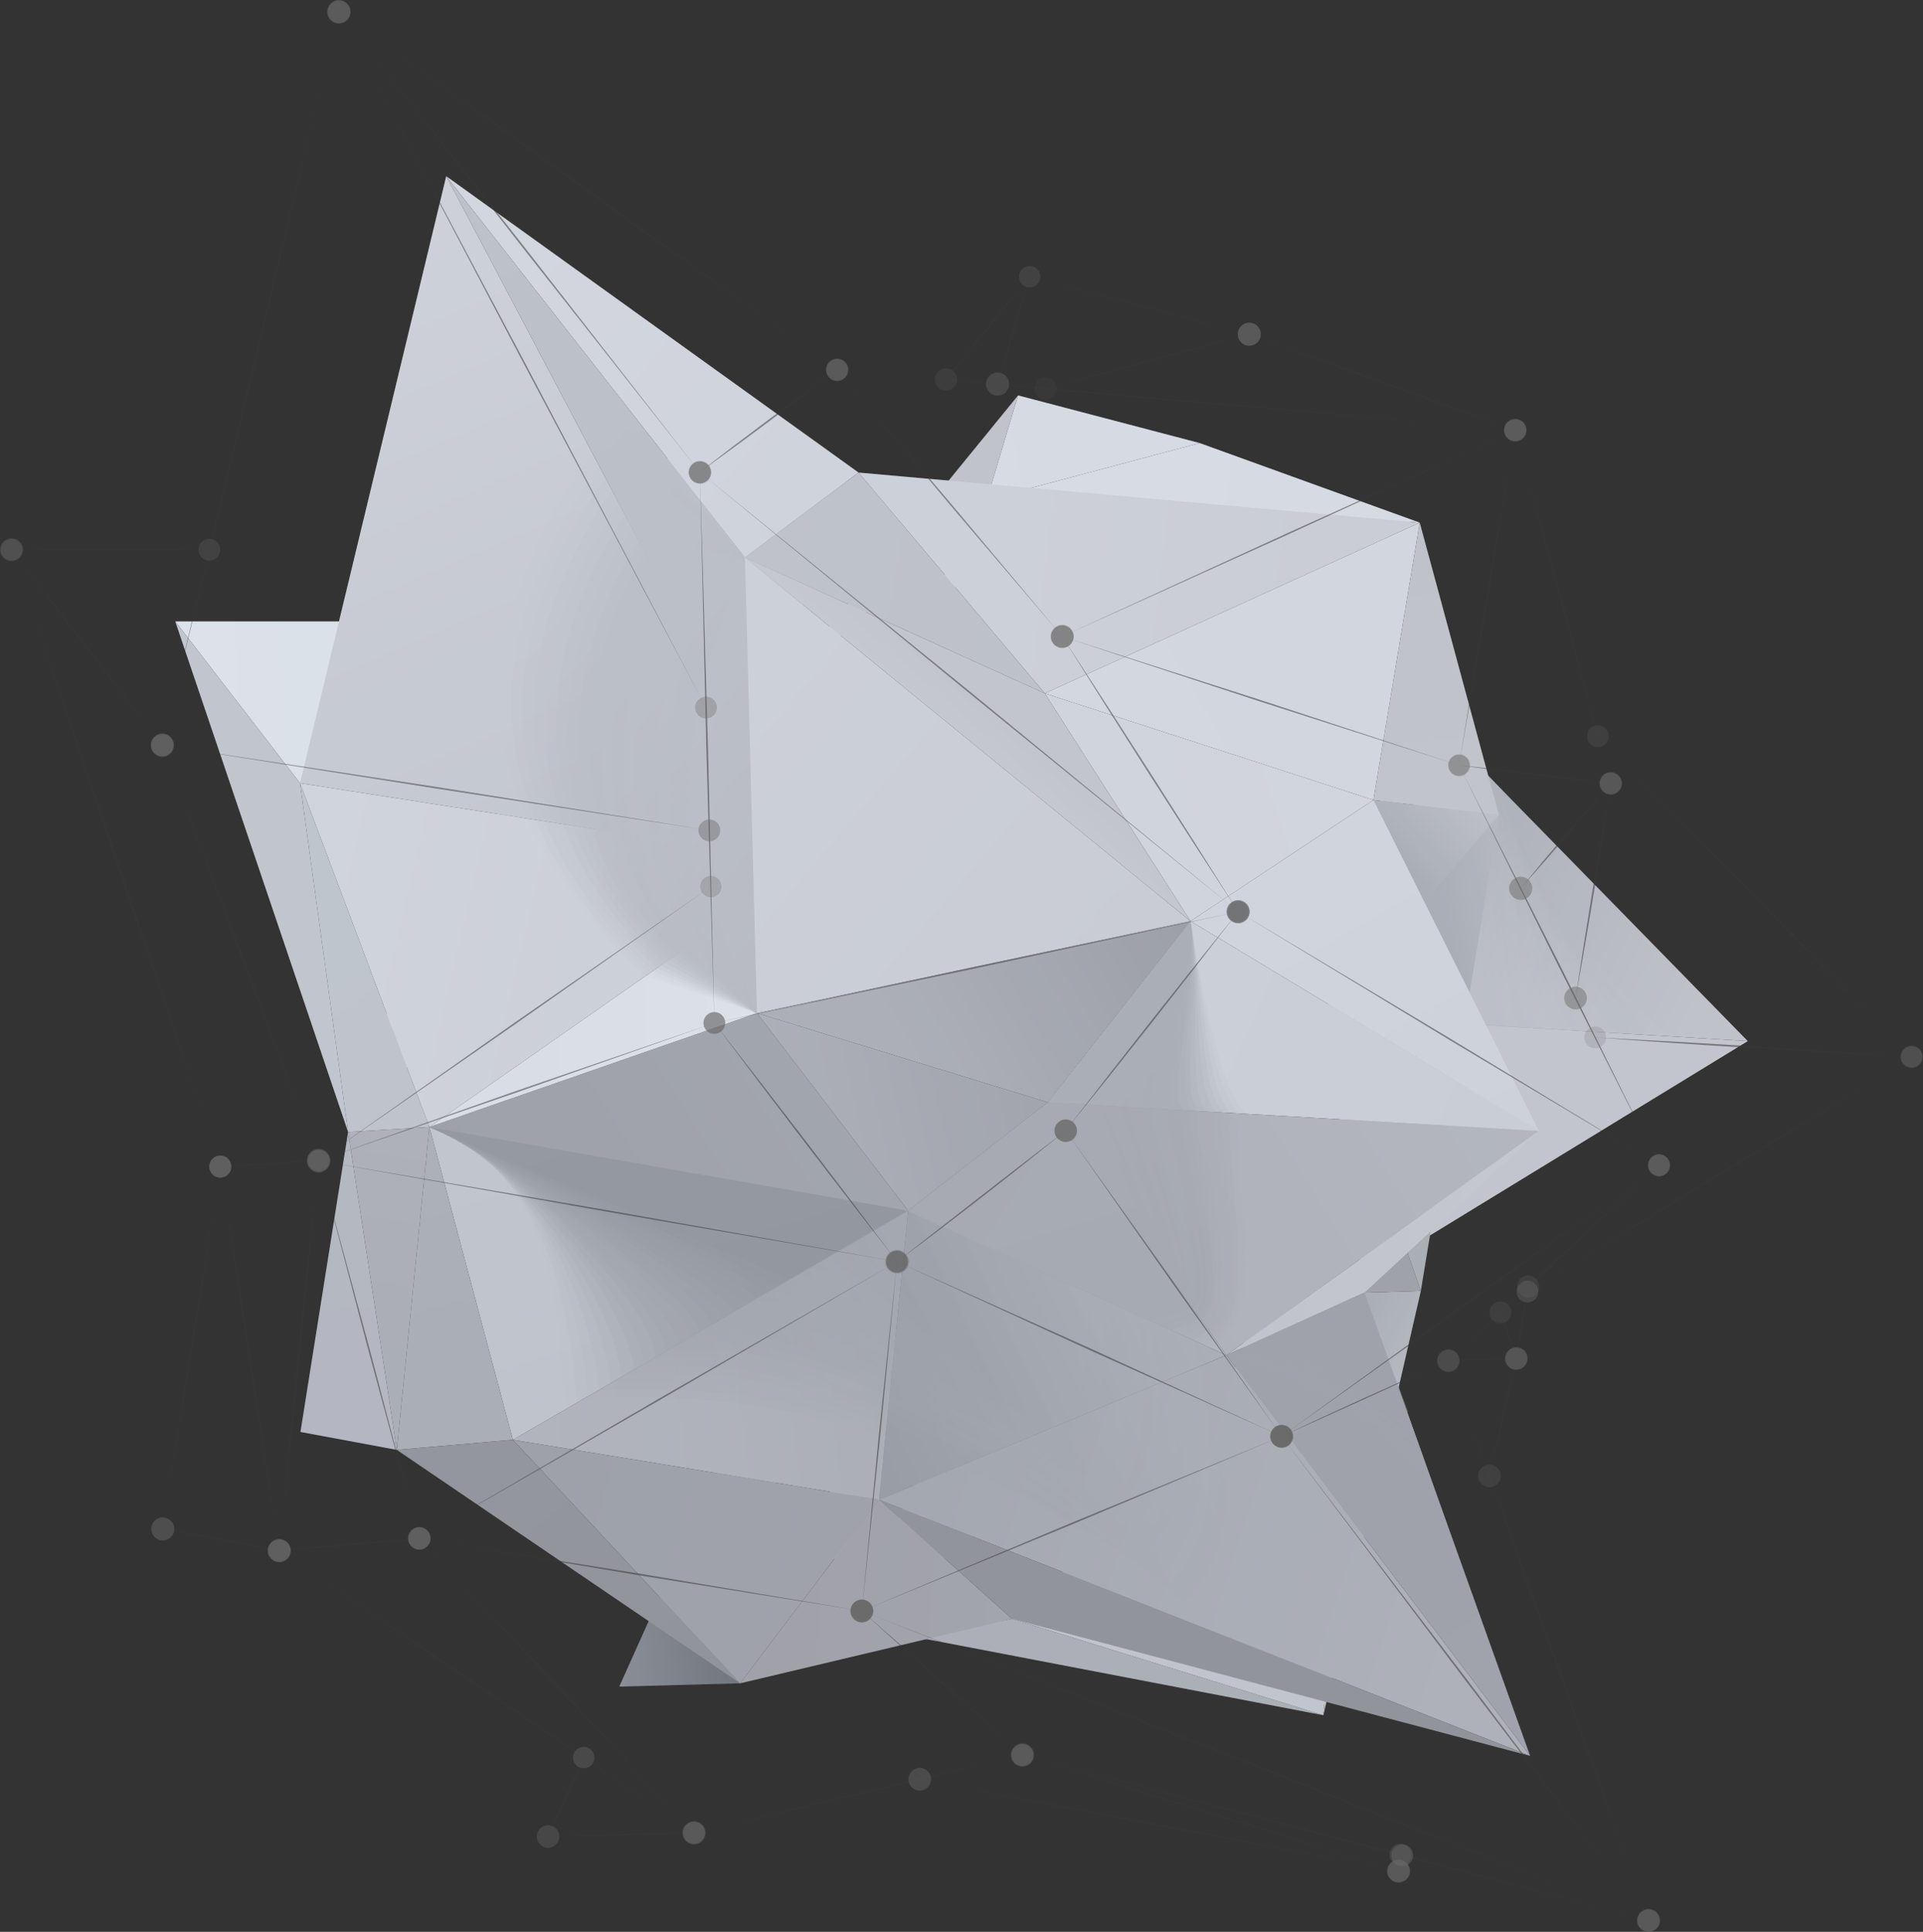 <svg xmlns="http://www.w3.org/2000/svg" xmlns:xlink="http://www.w3.org/1999/xlink" viewBox="0 0 88 88.38"><rect x="0" y="0" width="88" height="88.38" fill="#333333" stroke="none"/><defs><style>.cls-1{isolation:isolate;}.cls-2{fill:url(#linear-gradient);}.cls-3{fill:url(#linear-gradient-2);}.cls-4{fill:url(#linear-gradient-3);}.cls-5{fill:url(#linear-gradient-4);}.cls-6{fill:url(#linear-gradient-5);}.cls-7{fill:url(#linear-gradient-6);}.cls-8{opacity:0.8;}.cls-151,.cls-199,.cls-66,.cls-8,.cls-98{mix-blend-mode:multiply;}.cls-129,.cls-152,.cls-175,.cls-67,.cls-9,.cls-99{opacity:0;}.cls-9{fill:url(#linear-gradient-7);}.cls-10,.cls-100,.cls-130,.cls-153,.cls-176,.cls-68{opacity:0.05;}.cls-10{fill:url(#linear-gradient-8);}.cls-101,.cls-11,.cls-131,.cls-154,.cls-177,.cls-69{opacity:0.1;}.cls-11{fill:url(#linear-gradient-9);}.cls-102,.cls-12,.cls-132,.cls-155,.cls-178,.cls-70{opacity:0.14;}.cls-12{fill:url(#linear-gradient-10);}.cls-103,.cls-13,.cls-133,.cls-156,.cls-179,.cls-71{opacity:0.19;}.cls-13{fill:url(#linear-gradient-11);}.cls-104,.cls-134,.cls-14,.cls-157,.cls-180,.cls-72{opacity:0.24;}.cls-14{fill:url(#linear-gradient-12);}.cls-105,.cls-135,.cls-15,.cls-158,.cls-181,.cls-73{opacity:0.29;}.cls-15{fill:url(#linear-gradient-13);}.cls-106,.cls-136,.cls-159,.cls-16,.cls-182,.cls-74{opacity:0.33;}.cls-16{fill:url(#linear-gradient-14);}.cls-107,.cls-137,.cls-160,.cls-17,.cls-183,.cls-75{opacity:0.38;}.cls-17{fill:url(#linear-gradient-15);}.cls-108,.cls-138,.cls-161,.cls-18,.cls-184,.cls-76{opacity:0.43;}.cls-18{fill:url(#linear-gradient-16);}.cls-109,.cls-139,.cls-162,.cls-185,.cls-19,.cls-77{opacity:0.48;}.cls-19{fill:url(#linear-gradient-17);}.cls-110,.cls-140,.cls-163,.cls-186,.cls-20,.cls-78{opacity:0.52;}.cls-20{fill:url(#linear-gradient-18);}.cls-111,.cls-141,.cls-164,.cls-187,.cls-21,.cls-79{opacity:0.57;}.cls-21{fill:url(#linear-gradient-19);}.cls-112,.cls-142,.cls-165,.cls-188,.cls-22,.cls-80{opacity:0.62;}.cls-22{fill:url(#linear-gradient-20);}.cls-113,.cls-143,.cls-166,.cls-189,.cls-23,.cls-81{opacity:0.67;}.cls-23{fill:url(#linear-gradient-21);}.cls-114,.cls-144,.cls-167,.cls-190,.cls-24,.cls-82{opacity:0.71;}.cls-24{fill:url(#linear-gradient-22);}.cls-115,.cls-145,.cls-168,.cls-191,.cls-25,.cls-83{opacity:0.76;}.cls-25{fill:url(#linear-gradient-23);}.cls-116,.cls-146,.cls-169,.cls-192,.cls-26,.cls-84{opacity:0.81;}.cls-26{fill:url(#linear-gradient-24);}.cls-117,.cls-147,.cls-170,.cls-193,.cls-27,.cls-85{opacity:0.86;}.cls-27{fill:url(#linear-gradient-25);}.cls-118,.cls-148,.cls-171,.cls-194,.cls-28,.cls-86{opacity:0.9;}.cls-28{fill:url(#linear-gradient-26);}.cls-119,.cls-149,.cls-172,.cls-195,.cls-29,.cls-87{opacity:0.95;}.cls-29{fill:url(#linear-gradient-27);}.cls-30{fill:url(#linear-gradient-28);}.cls-31{fill:url(#linear-gradient-29);}.cls-32{fill:url(#linear-gradient-30);}.cls-33{fill:url(#linear-gradient-31);}.cls-34{fill:url(#linear-gradient-32);}.cls-35{fill:url(#linear-gradient-33);}.cls-36{fill:url(#linear-gradient-34);}.cls-37{fill:url(#linear-gradient-35);}.cls-38{fill:url(#linear-gradient-36);}.cls-39{fill:url(#linear-gradient-37);}.cls-40{fill:url(#linear-gradient-38);}.cls-41{fill:url(#linear-gradient-39);}.cls-42{fill:url(#linear-gradient-40);}.cls-43{fill:url(#linear-gradient-41);}.cls-44{fill:url(#linear-gradient-42);}.cls-45{fill:url(#linear-gradient-43);}.cls-46{fill:url(#linear-gradient-44);}.cls-47{fill:url(#linear-gradient-45);}.cls-48{fill:url(#linear-gradient-46);}.cls-49{fill:url(#linear-gradient-47);}.cls-50{fill:url(#linear-gradient-48);}.cls-51{fill:url(#linear-gradient-49);}.cls-52{fill:url(#linear-gradient-50);}.cls-53{fill:url(#linear-gradient-51);}.cls-54{fill:url(#linear-gradient-52);}.cls-55{fill:url(#linear-gradient-53);}.cls-56{fill:url(#linear-gradient-54);}.cls-57{fill:url(#linear-gradient-55);}.cls-58{fill:url(#linear-gradient-56);}.cls-59{fill:url(#linear-gradient-57);}.cls-60{fill:url(#linear-gradient-58);}.cls-61{fill:url(#linear-gradient-59);}.cls-62{fill:url(#linear-gradient-60);}.cls-63{fill:url(#linear-gradient-61);}.cls-64{fill:url(#linear-gradient-62);}.cls-65{fill:url(#linear-gradient-63);}.cls-67{fill:url(#linear-gradient-64);}.cls-68{fill:url(#linear-gradient-65);}.cls-69{fill:url(#linear-gradient-66);}.cls-70{fill:url(#linear-gradient-67);}.cls-71{fill:url(#linear-gradient-68);}.cls-72{fill:url(#linear-gradient-69);}.cls-73{fill:url(#linear-gradient-70);}.cls-74{fill:url(#linear-gradient-71);}.cls-75{fill:url(#linear-gradient-72);}.cls-76{fill:url(#linear-gradient-73);}.cls-77{fill:url(#linear-gradient-74);}.cls-78{fill:url(#linear-gradient-75);}.cls-79{fill:url(#linear-gradient-76);}.cls-80{fill:url(#linear-gradient-77);}.cls-81{fill:url(#linear-gradient-78);}.cls-82{fill:url(#linear-gradient-79);}.cls-83{fill:url(#linear-gradient-80);}.cls-84{fill:url(#linear-gradient-81);}.cls-85{fill:url(#linear-gradient-82);}.cls-86{fill:url(#linear-gradient-83);}.cls-87{fill:url(#linear-gradient-84);}.cls-88{fill:url(#linear-gradient-85);}.cls-89{fill:url(#linear-gradient-86);}.cls-90{fill:url(#linear-gradient-87);}.cls-91{fill:url(#linear-gradient-88);}.cls-92{fill:url(#linear-gradient-89);}.cls-93{fill:url(#linear-gradient-90);}.cls-94{fill:url(#linear-gradient-91);}.cls-95{fill:url(#linear-gradient-92);}.cls-96{fill:url(#linear-gradient-93);}.cls-97{fill:url(#linear-gradient-94);}.cls-98{opacity:0.5;}.cls-99{fill:url(#linear-gradient-95);}.cls-100{fill:url(#linear-gradient-96);}.cls-101{fill:url(#linear-gradient-97);}.cls-102{fill:url(#linear-gradient-98);}.cls-103{fill:url(#linear-gradient-99);}.cls-104{fill:url(#linear-gradient-100);}.cls-105{fill:url(#linear-gradient-101);}.cls-106{fill:url(#linear-gradient-102);}.cls-107{fill:url(#linear-gradient-103);}.cls-108{fill:url(#linear-gradient-104);}.cls-109{fill:url(#linear-gradient-105);}.cls-110{fill:url(#linear-gradient-106);}.cls-111{fill:url(#linear-gradient-107);}.cls-112{fill:url(#linear-gradient-108);}.cls-113{fill:url(#linear-gradient-109);}.cls-114{fill:url(#linear-gradient-110);}.cls-115{fill:url(#linear-gradient-111);}.cls-116{fill:url(#linear-gradient-112);}.cls-117{fill:url(#linear-gradient-113);}.cls-118{fill:url(#linear-gradient-114);}.cls-119{fill:url(#linear-gradient-115);}.cls-120{fill:url(#linear-gradient-116);}.cls-121{fill-rule:evenodd;fill:url(#linear-gradient-117);}.cls-122{fill:url(#linear-gradient-118);}.cls-123{fill:url(#linear-gradient-119);}.cls-124{fill:url(#linear-gradient-120);}.cls-125{fill:url(#linear-gradient-121);}.cls-126{fill:url(#linear-gradient-122);}.cls-127{fill:url(#linear-gradient-123);}.cls-128{fill:url(#linear-gradient-124);}.cls-129{fill:url(#linear-gradient-125);}.cls-130{fill:url(#linear-gradient-126);}.cls-131{fill:url(#linear-gradient-127);}.cls-132{fill:url(#linear-gradient-128);}.cls-133{fill:url(#linear-gradient-129);}.cls-134{fill:url(#linear-gradient-130);}.cls-135{fill:url(#linear-gradient-131);}.cls-136{fill:url(#linear-gradient-132);}.cls-137{fill:url(#linear-gradient-133);}.cls-138{fill:url(#linear-gradient-134);}.cls-139{fill:url(#linear-gradient-135);}.cls-140{fill:url(#linear-gradient-136);}.cls-141{fill:url(#linear-gradient-137);}.cls-142{fill:url(#linear-gradient-138);}.cls-143{fill:url(#linear-gradient-139);}.cls-144{fill:url(#linear-gradient-140);}.cls-145{fill:url(#linear-gradient-141);}.cls-146{fill:url(#linear-gradient-142);}.cls-147{fill:url(#linear-gradient-143);}.cls-148{fill:url(#linear-gradient-144);}.cls-149{fill:url(#linear-gradient-145);}.cls-150{fill:url(#linear-gradient-146);}.cls-151{opacity:0.9;}.cls-152{fill:url(#linear-gradient-147);}.cls-153{fill:url(#linear-gradient-148);}.cls-154{fill:url(#linear-gradient-149);}.cls-155{fill:url(#linear-gradient-150);}.cls-156{fill:url(#linear-gradient-151);}.cls-157{fill:url(#linear-gradient-152);}.cls-158{fill:url(#linear-gradient-153);}.cls-159{fill:url(#linear-gradient-154);}.cls-160{fill:url(#linear-gradient-155);}.cls-161{fill:url(#linear-gradient-156);}.cls-162{fill:url(#linear-gradient-157);}.cls-163{fill:url(#linear-gradient-158);}.cls-164{fill:url(#linear-gradient-159);}.cls-165{fill:url(#linear-gradient-160);}.cls-166{fill:url(#linear-gradient-161);}.cls-167{fill:url(#linear-gradient-162);}.cls-168{fill:url(#linear-gradient-163);}.cls-169{fill:url(#linear-gradient-164);}.cls-170{fill:url(#linear-gradient-165);}.cls-171{fill:url(#linear-gradient-166);}.cls-172{fill:url(#linear-gradient-167);}.cls-173{fill:url(#linear-gradient-168);}.cls-174{fill:url(#linear-gradient-169);}.cls-175{fill:url(#linear-gradient-170);}.cls-176{fill:url(#linear-gradient-171);}.cls-177{fill:url(#linear-gradient-172);}.cls-178{fill:url(#linear-gradient-173);}.cls-179{fill:url(#linear-gradient-174);}.cls-180{fill:url(#linear-gradient-175);}.cls-181{fill:url(#linear-gradient-176);}.cls-182{fill:url(#linear-gradient-177);}.cls-183{fill:url(#linear-gradient-178);}.cls-184{fill:url(#linear-gradient-179);}.cls-185{fill:url(#linear-gradient-180);}.cls-186{fill:url(#linear-gradient-181);}.cls-187{fill:url(#linear-gradient-182);}.cls-188{fill:url(#linear-gradient-183);}.cls-189{fill:url(#linear-gradient-184);}.cls-190{fill:url(#linear-gradient-185);}.cls-191,.cls-192,.cls-193,.cls-194,.cls-195,.cls-196{fill:url(#linear-gradient-186);}.cls-197{fill:url(#linear-gradient-192);}.cls-198{fill:#314d80;opacity:0.15;mix-blend-mode:overlay;}.cls-199{opacity:0.53;}.cls-200{fill:#383737;}.cls-201,.cls-202,.cls-203,.cls-204,.cls-205,.cls-206,.cls-207,.cls-208,.cls-209,.cls-210,.cls-211,.cls-212,.cls-213,.cls-214,.cls-215,.cls-216,.cls-217,.cls-218,.cls-219,.cls-220,.cls-221,.cls-222,.cls-223,.cls-224,.cls-225,.cls-226,.cls-227,.cls-228,.cls-229,.cls-230,.cls-231,.cls-232,.cls-233,.cls-234,.cls-235,.cls-236,.cls-237,.cls-238,.cls-239,.cls-240,.cls-241,.cls-242,.cls-243,.cls-244,.cls-245,.cls-246,.cls-247,.cls-248,.cls-249,.cls-250,.cls-251,.cls-252,.cls-253,.cls-254,.cls-255,.cls-256,.cls-257,.cls-258,.cls-259,.cls-260,.cls-261,.cls-262,.cls-263,.cls-264,.cls-265,.cls-266,.cls-267,.cls-268,.cls-269,.cls-270,.cls-271,.cls-272,.cls-273,.cls-274,.cls-275,.cls-276,.cls-277,.cls-278,.cls-279,.cls-280,.cls-281,.cls-282,.cls-283,.cls-284,.cls-285,.cls-286,.cls-287,.cls-288,.cls-289,.cls-290,.cls-291,.cls-292,.cls-293,.cls-294,.cls-295,.cls-296,.cls-297,.cls-298,.cls-299,.cls-300,.cls-301,.cls-302,.cls-303,.cls-304,.cls-305,.cls-306,.cls-307,.cls-308,.cls-309,.cls-310,.cls-311,.cls-312,.cls-313,.cls-314,.cls-315,.cls-316,.cls-317,.cls-318,.cls-319,.cls-320,.cls-321,.cls-322,.cls-323,.cls-324,.cls-325,.cls-326,.cls-327,.cls-328,.cls-329,.cls-330,.cls-331,.cls-332,.cls-333,.cls-334,.cls-335,.cls-336,.cls-337,.cls-338,.cls-339,.cls-340,.cls-341,.cls-342,.cls-343,.cls-344,.cls-345,.cls-346{fill:#666;}.cls-201{opacity:0.32;}.cls-202{opacity:0.39;}.cls-203{opacity:0.48;}.cls-204{opacity:0.32;}.cls-205{opacity:0.47;}.cls-206{opacity:0.35;}.cls-207{opacity:0.43;}.cls-208{opacity:0.26;}.cls-209{opacity:0.35;}.cls-210{opacity:0.24;}.cls-211{opacity:0.26;}.cls-212{opacity:0.43;}.cls-213{opacity:0.22;}.cls-214{opacity:0.45;}.cls-215{opacity:0.17;}.cls-216{opacity:0.32;}.cls-217{opacity:0.29;}.cls-218{opacity:0.23;}.cls-219{opacity:0.16;}.cls-220{opacity:0.42;}.cls-221{opacity:0.22;}.cls-222{opacity:0.35;}.cls-223{opacity:0.15;}.cls-224{opacity:0.28;}.cls-225{opacity:0.25;}.cls-226{opacity:0.42;}.cls-227{opacity:0.45;}.cls-228{opacity:0.16;}.cls-229{opacity:0.2;}.cls-230{opacity:0.13;}.cls-231{opacity:0.22;}.cls-232{opacity:0.34;}.cls-233{opacity:0.37;}.cls-234{opacity:0.4;}.cls-235{opacity:0.17;}.cls-236{opacity:0.38;}.cls-237{opacity:0.38;}.cls-238{opacity:0.38;}.cls-239{opacity:0.29;}.cls-240{opacity:0.47;}.cls-241{opacity:0.26;}.cls-242{opacity:0.14;}.cls-243{opacity:0.26;}.cls-244{opacity:0.33;}.cls-245{opacity:0.26;}.cls-246{opacity:0.37;}.cls-247{opacity:0.21;}.cls-248{opacity:0.42;}.cls-249{opacity:0.39;}.cls-250{opacity:0.25;}.cls-251{opacity:0.38;}.cls-252{opacity:0.31;}.cls-253{opacity:0.44;}.cls-254{opacity:0.18;}.cls-255{opacity:0.38;}.cls-256{opacity:0.22;}.cls-257{opacity:0.26;}.cls-258{opacity:0.43;}.cls-259{opacity:0.19;}.cls-260{opacity:0.11;}.cls-261{opacity:0.12;}.cls-262{opacity:0.19;}.cls-263{opacity:0.41;}.cls-264{opacity:0.34;}.cls-265{opacity:0.17;}.cls-266{opacity:0.34;}.cls-267{opacity:0.4;}.cls-268{opacity:0.36;}.cls-269{opacity:0.16;}.cls-270{opacity:0.14;}.cls-271{opacity:0.27;}.cls-272{opacity:0.41;}.cls-273{opacity:0.33;}.cls-274{opacity:0.16;}.cls-275{opacity:0.31;}.cls-276{opacity:0.24;}.cls-277{opacity:0.16;}.cls-278{opacity:0.21;}.cls-279{opacity:0.43;}.cls-280{opacity:0.31;}.cls-281{opacity:0.39;}.cls-282{opacity:0.21;}.cls-283{opacity:0.21;}.cls-284{opacity:0.25;}.cls-285{opacity:0.3;}.cls-286{opacity:0.13;}.cls-287{opacity:0.45;}.cls-288{opacity:0.37;}.cls-289{opacity:0.18;}.cls-290{opacity:0.1;}.cls-291{opacity:0.22;}.cls-292{opacity:0.28;}.cls-293{opacity:0.12;}.cls-294{opacity:0.17;}.cls-295{opacity:0.25;}.cls-296{opacity:0.15;}.cls-297{opacity:0.5;}.cls-298{opacity:0.38;}.cls-299{opacity:0.49;}.cls-300{opacity:0.3;}.cls-301{opacity:0.42;}.cls-302{opacity:0.12;}.cls-303{opacity:0.41;}.cls-304{opacity:0.46;}.cls-305{opacity:0.49;}.cls-306{opacity:0.32;}.cls-307{opacity:0.44;}.cls-308{opacity:0.22;}.cls-309{opacity:0.47;}.cls-310{opacity:0.11;}.cls-311{opacity:0.21;}.cls-312{opacity:0.3;}.cls-313{opacity:0.27;}.cls-314{opacity:0.21;}.cls-315{opacity:0.3;}.cls-316{opacity:0.28;}.cls-317{opacity:0.11;}.cls-318{opacity:0.22;}.cls-319{opacity:0.26;}.cls-320{opacity:0.25;}.cls-321{opacity:0.43;}.cls-322{opacity:0.2;}.cls-323{opacity:0.34;}.cls-324{opacity:0.47;}.cls-325{opacity:0.21;}.cls-326{opacity:0.12;}.cls-327{opacity:0.27;}.cls-328{opacity:0.37;}.cls-329{opacity:0.4;}.cls-330{opacity:0.46;}.cls-331{opacity:0.42;}.cls-332{opacity:0.11;}.cls-333{opacity:0.2;}.cls-334{opacity:0.47;}.cls-335{opacity:0.42;}.cls-336{opacity:0.2;}.cls-337{opacity:0.25;}.cls-338{opacity:0.1;}.cls-339{opacity:0.38;}.cls-340{opacity:0.11;}.cls-341{opacity:0.22;}.cls-342{opacity:0.11;}.cls-343{opacity:0.33;}.cls-344{opacity:0.35;}.cls-345{opacity:0.23;}.cls-346{opacity:0.48;}</style><linearGradient id="linear-gradient" x1="54.99" y1="61.82" x2="65.11" y2="61.82" gradientUnits="userSpaceOnUse"><stop offset="0" stop-color="#fff"/><stop offset="1"/></linearGradient><linearGradient id="linear-gradient-2" x1="38.44" y1="69.58" x2="49.49" y2="69.58" xlink:href="#linear-gradient"/><linearGradient id="linear-gradient-3" x1="16.59" y1="42.57" x2="28.33" y2="42.57" xlink:href="#linear-gradient"/><linearGradient id="linear-gradient-4" x1="23.12" y1="35.26" x2="34.96" y2="35.26" xlink:href="#linear-gradient"/><linearGradient id="linear-gradient-5" x1="82.27" y1="48.64" x2="64.58" y2="51.44" gradientUnits="userSpaceOnUse"><stop offset="0" stop-color="#dcdbda"/><stop offset="1" stop-color="#dcdbda"/></linearGradient><linearGradient id="linear-gradient-6" x1="77.32" y1="46.87" x2="63.16" y2="39.51" gradientUnits="userSpaceOnUse"><stop offset="0" stop-color="#d8d7d6"/><stop offset="1" stop-color="#bfbfbe"/></linearGradient><linearGradient id="linear-gradient-7" x1="75.27" y1="45.8" x2="63.09" y2="39.48" xlink:href="#linear-gradient-6"/><linearGradient id="linear-gradient-8" x1="74.92" y1="45.62" x2="63.08" y2="39.47" xlink:href="#linear-gradient-6"/><linearGradient id="linear-gradient-9" x1="74.57" y1="45.44" x2="63.07" y2="39.46" xlink:href="#linear-gradient-6"/><linearGradient id="linear-gradient-10" x1="74.22" y1="45.26" x2="63.05" y2="39.46" xlink:href="#linear-gradient-6"/><linearGradient id="linear-gradient-11" x1="73.87" y1="45.08" x2="63.04" y2="39.45" xlink:href="#linear-gradient-6"/><linearGradient id="linear-gradient-12" x1="73.52" y1="44.89" x2="63.03" y2="39.45" xlink:href="#linear-gradient-6"/><linearGradient id="linear-gradient-13" x1="73.17" y1="44.71" x2="63.02" y2="39.44" xlink:href="#linear-gradient-6"/><linearGradient id="linear-gradient-14" x1="72.81" y1="44.53" x2="63.01" y2="39.43" xlink:href="#linear-gradient-6"/><linearGradient id="linear-gradient-15" x1="72.46" y1="44.35" x2="62.99" y2="39.43" xlink:href="#linear-gradient-6"/><linearGradient id="linear-gradient-16" x1="72.11" y1="44.16" x2="62.98" y2="39.42" xlink:href="#linear-gradient-6"/><linearGradient id="linear-gradient-17" x1="71.76" y1="43.98" x2="62.97" y2="39.42" xlink:href="#linear-gradient-6"/><linearGradient id="linear-gradient-18" x1="71.41" y1="43.8" x2="62.96" y2="39.41" xlink:href="#linear-gradient-6"/><linearGradient id="linear-gradient-19" x1="71.06" y1="43.62" x2="62.95" y2="39.4" xlink:href="#linear-gradient-6"/><linearGradient id="linear-gradient-20" x1="70.71" y1="43.44" x2="62.94" y2="39.4" xlink:href="#linear-gradient-6"/><linearGradient id="linear-gradient-21" x1="70.36" y1="43.25" x2="62.92" y2="39.39" xlink:href="#linear-gradient-6"/><linearGradient id="linear-gradient-22" x1="70.01" y1="43.07" x2="62.91" y2="39.38" xlink:href="#linear-gradient-6"/><linearGradient id="linear-gradient-23" x1="69.66" y1="42.89" x2="62.9" y2="39.38" xlink:href="#linear-gradient-6"/><linearGradient id="linear-gradient-24" x1="69.31" y1="42.71" x2="62.89" y2="39.37" xlink:href="#linear-gradient-6"/><linearGradient id="linear-gradient-25" x1="68.96" y1="42.53" x2="62.88" y2="39.37" xlink:href="#linear-gradient-6"/><linearGradient id="linear-gradient-26" x1="68.61" y1="42.34" x2="62.86" y2="39.36" xlink:href="#linear-gradient-6"/><linearGradient id="linear-gradient-27" x1="68.26" y1="42.16" x2="62.85" y2="39.35" xlink:href="#linear-gradient-6"/><linearGradient id="linear-gradient-28" x1="67.91" y1="41.98" x2="62.84" y2="39.35" xlink:href="#linear-gradient-6"/><linearGradient id="linear-gradient-29" x1="37.22" y1="66.23" x2="43.61" y2="66.23" xlink:href="#linear-gradient"/><linearGradient id="linear-gradient-30" x1="32.81" y1="65.76" x2="38.44" y2="65.76" xlink:href="#linear-gradient"/><linearGradient id="linear-gradient-31" x1="53.12" y1="17.35" x2="38.23" y2="26.84" gradientUnits="userSpaceOnUse"><stop offset="0" stop-color="#d8d7d6"/><stop offset="1" stop-color="#dadad8"/></linearGradient><linearGradient id="linear-gradient-32" x1="61.76" y1="52.79" x2="65.11" y2="52.79" xlink:href="#linear-gradient"/><linearGradient id="linear-gradient-33" x1="58.15" y1="18.14" x2="42.51" y2="21.12" gradientUnits="userSpaceOnUse"><stop offset="0" stop-color="#f2f2f4"/><stop offset="1" stop-color="#f4f4f5"/></linearGradient><linearGradient id="linear-gradient-34" x1="30.35" y1="23.97" x2="45.16" y2="23.97" xlink:href="#linear-gradient"/><linearGradient id="linear-gradient-35" x1="15.93" y1="44.98" x2="28.33" y2="44.98" xlink:href="#linear-gradient"/><linearGradient id="linear-gradient-36" x1="28.33" y1="29.56" x2="30.35" y2="29.56" xlink:href="#linear-gradient"/><linearGradient id="linear-gradient-37" x1="30.1" y1="24.69" x2="42.85" y2="24.69" xlink:href="#linear-gradient"/><linearGradient id="linear-gradient-38" x1="27.3" y1="68.06" x2="32.7" y2="67.5" gradientUnits="userSpaceOnUse"><stop offset="0" stop-color="#9b9b9b"/><stop offset="1" stop-color="#7e7f7e"/></linearGradient><linearGradient id="linear-gradient-39" x1="43.56" y1="74.36" x2="57.55" y2="77.38" gradientUnits="userSpaceOnUse"><stop offset="0" stop-color="#c2c1c1"/><stop offset="1" stop-color="#c1c1c0"/></linearGradient><linearGradient id="linear-gradient-40" x1="48.3" y1="65.09" x2="64.71" y2="69.71" gradientUnits="userSpaceOnUse"><stop offset="0" stop-color="#dad8d7"/><stop offset="1" stop-color="#dbdada"/></linearGradient><linearGradient id="linear-gradient-41" x1="64.09" y1="69.44" x2="58.76" y2="66.67" xlink:href="#linear-gradient-6"/><linearGradient id="linear-gradient-42" x1="60.41" y1="47.88" x2="64.3" y2="61.03" gradientUnits="userSpaceOnUse"><stop offset="0" stop-color="#b4b2b4"/><stop offset="1" stop-color="#b4b2b2"/></linearGradient><linearGradient id="linear-gradient-43" x1="73.59" y1="46.75" x2="67.22" y2="48.08" xlink:href="#linear-gradient-6"/><linearGradient id="linear-gradient-44" x1="61.76" y1="35.21" x2="65.83" y2="35.21" xlink:href="#linear-gradient"/><linearGradient id="linear-gradient-45" x1="68.95" y1="22.49" x2="52.01" y2="21.74" xlink:href="#linear-gradient-33"/><linearGradient id="linear-gradient-46" x1="42.85" y1="24.92" x2="64.97" y2="24.92" xlink:href="#linear-gradient"/><linearGradient id="linear-gradient-47" x1="14.51" y1="53.59" x2="16" y2="66.25" gradientUnits="userSpaceOnUse"><stop offset="0" stop-color="#cbcbcd"/><stop offset="1" stop-color="#cbcacc"/></linearGradient><linearGradient id="linear-gradient-48" x1="8.88" y1="32.21" x2="32.95" y2="31.22" gradientUnits="userSpaceOnUse"><stop offset="0" stop-color="#fafcfd"/><stop offset="1" stop-color="#f7f7f7"/></linearGradient><linearGradient id="linear-gradient-49" x1="5.71" y1="29.96" x2="11.89" y2="39.34" gradientUnits="userSpaceOnUse"><stop offset="0" stop-color="#dbdbdb"/><stop offset="1" stop-color="#dadada"/></linearGradient><linearGradient id="linear-gradient-50" x1="39.8" y1="25.86" x2="60.9" y2="28.34" gradientUnits="userSpaceOnUse"><stop offset="0" stop-color="#e8e8e8"/><stop offset="1" stop-color="#e5e4e4"/></linearGradient><linearGradient id="linear-gradient-51" x1="67.83" y1="36.11" x2="64.06" y2="39.49" xlink:href="#linear-gradient-6"/><linearGradient id="linear-gradient-52" x1="65.8" y1="28.23" x2="52.65" y2="35.68" gradientUnits="userSpaceOnUse"><stop offset="0.01" stop-color="#eee"/><stop offset="1" stop-color="#f0f0f1"/></linearGradient><linearGradient id="linear-gradient-53" x1="64.51" y1="23.85" x2="65.75" y2="37.25" xlink:href="#linear-gradient-31"/><linearGradient id="linear-gradient-54" x1="14.61" y1="12.62" x2="27.08" y2="41.65" gradientUnits="userSpaceOnUse"><stop offset="0" stop-color="#e9e8e8"/><stop offset="1" stop-color="#dcdcdc"/></linearGradient><linearGradient id="linear-gradient-55" x1="21.04" y1="52.4" x2="14.71" y2="43.65" gradientUnits="userSpaceOnUse"><stop offset="0" stop-color="#d8d7d8"/><stop offset="1" stop-color="#d8dada"/></linearGradient><linearGradient id="linear-gradient-56" x1="18.29" y1="51.5" x2="16.42" y2="62.85" gradientUnits="userSpaceOnUse"><stop offset="0" stop-color="#c4c3c3"/><stop offset="1" stop-color="#c0bfc0"/></linearGradient><linearGradient id="linear-gradient-57" x1="14.02" y1="42.18" x2="33.19" y2="46.64" gradientUnits="userSpaceOnUse"><stop offset="0" stop-color="#ececec"/><stop offset="1" stop-color="#e6e5e6"/></linearGradient><linearGradient id="linear-gradient-58" x1="46.35" y1="73.5" x2="36.3" y2="72.76" gradientUnits="userSpaceOnUse"><stop offset="0" stop-color="#b6b5b4"/><stop offset="1" stop-color="#b5b1b0"/></linearGradient><linearGradient id="linear-gradient-59" x1="55.31" y1="55.65" x2="38.74" y2="63.46" gradientUnits="userSpaceOnUse"><stop offset="0" stop-color="#c2c2c2"/><stop offset="1" stop-color="#acacad"/></linearGradient><linearGradient id="linear-gradient-60" x1="56.5" y1="60.09" x2="39.75" y2="49.85" gradientUnits="userSpaceOnUse"><stop offset="0" stop-color="#cacaca"/><stop offset="1" stop-color="#c7c4c4"/></linearGradient><linearGradient id="linear-gradient-61" x1="64.28" y1="32.37" x2="50.88" y2="37.02" gradientUnits="userSpaceOnUse"><stop offset="0" stop-color="#eeedee"/><stop offset="1" stop-color="#ececed"/></linearGradient><linearGradient id="linear-gradient-62" x1="24.04" y1="63.9" x2="40.61" y2="62.03" gradientUnits="userSpaceOnUse"><stop offset="0" stop-color="#c9c7c8"/><stop offset="1" stop-color="#c1c1bf"/></linearGradient><linearGradient id="linear-gradient-63" x1="33.39" y1="63.52" x2="28.92" y2="48.81" gradientUnits="userSpaceOnUse"><stop offset="0" stop-color="#d8d8d7"/><stop offset="1" stop-color="#dadadb"/></linearGradient><linearGradient id="linear-gradient-64" x1="33.48" y1="62.95" x2="29.16" y2="48.74" gradientUnits="userSpaceOnUse"><stop offset="0" stop-color="#c4c4c3"/><stop offset="1" stop-color="#c5c5c7"/></linearGradient><linearGradient id="linear-gradient-65" x1="33.44" y1="62.81" x2="29.16" y2="48.74" gradientUnits="userSpaceOnUse"><stop offset="0" stop-color="#c3c3c2"/><stop offset="1" stop-color="#c4c4c5"/></linearGradient><linearGradient id="linear-gradient-66" x1="33.4" y1="62.68" x2="29.16" y2="48.74" gradientUnits="userSpaceOnUse"><stop offset="0" stop-color="#c1c1c0"/><stop offset="1" stop-color="#c2c2c4"/></linearGradient><linearGradient id="linear-gradient-67" x1="33.36" y1="62.54" x2="29.16" y2="48.73" gradientUnits="userSpaceOnUse"><stop offset="0" stop-color="#c0c0bf"/><stop offset="1" stop-color="#c1c1c2"/></linearGradient><linearGradient id="linear-gradient-68" x1="33.32" y1="62.41" x2="29.16" y2="48.73" gradientUnits="userSpaceOnUse"><stop offset="0" stop-color="#bebebd"/><stop offset="1" stop-color="#bfbfc1"/></linearGradient><linearGradient id="linear-gradient-69" x1="33.28" y1="62.27" x2="29.16" y2="48.73" gradientUnits="userSpaceOnUse"><stop offset="0" stop-color="#bdbdbc"/><stop offset="1" stop-color="#bebebf"/></linearGradient><linearGradient id="linear-gradient-70" x1="33.24" y1="62.14" x2="29.16" y2="48.73" gradientUnits="userSpaceOnUse"><stop offset="0" stop-color="#bbbbba"/><stop offset="1" stop-color="#bcbcbe"/></linearGradient><linearGradient id="linear-gradient-71" x1="33.19" y1="62" x2="29.16" y2="48.73" gradientUnits="userSpaceOnUse"><stop offset="0" stop-color="#babab9"/><stop offset="1" stop-color="#bbbbbc"/></linearGradient><linearGradient id="linear-gradient-72" x1="33.15" y1="61.87" x2="29.16" y2="48.73" gradientUnits="userSpaceOnUse"><stop offset="0" stop-color="#b8b8b8"/><stop offset="1" stop-color="#bababb"/></linearGradient><linearGradient id="linear-gradient-73" x1="33.11" y1="61.73" x2="29.16" y2="48.73" gradientUnits="userSpaceOnUse"><stop offset="0" stop-color="#b7b7b6"/><stop offset="1" stop-color="#b8b8b9"/></linearGradient><linearGradient id="linear-gradient-74" x1="33.07" y1="61.6" x2="29.16" y2="48.73" gradientUnits="userSpaceOnUse"><stop offset="0" stop-color="#b5b5b5"/><stop offset="1" stop-color="#b7b7b8"/></linearGradient><linearGradient id="linear-gradient-75" x1="33.03" y1="61.46" x2="29.16" y2="48.73" gradientUnits="userSpaceOnUse"><stop offset="0" stop-color="#b4b4b3"/><stop offset="1" stop-color="#b5b5b6"/></linearGradient><linearGradient id="linear-gradient-76" x1="32.99" y1="61.33" x2="29.16" y2="48.73" gradientUnits="userSpaceOnUse"><stop offset="0" stop-color="#b2b2b2"/><stop offset="1" stop-color="#b4b4b5"/></linearGradient><linearGradient id="linear-gradient-77" x1="32.95" y1="61.19" x2="29.16" y2="48.73" gradientUnits="userSpaceOnUse"><stop offset="0" stop-color="#b1b1b0"/><stop offset="1" stop-color="#b2b2b3"/></linearGradient><linearGradient id="linear-gradient-78" x1="32.91" y1="61.06" x2="29.16" y2="48.73" gradientUnits="userSpaceOnUse"><stop offset="0" stop-color="#afafaf"/><stop offset="1" stop-color="#b1b1b2"/></linearGradient><linearGradient id="linear-gradient-79" x1="32.87" y1="60.92" x2="29.16" y2="48.73" gradientUnits="userSpaceOnUse"><stop offset="0" stop-color="#aeaeae"/><stop offset="1" stop-color="#b0b0b0"/></linearGradient><linearGradient id="linear-gradient-80" x1="32.83" y1="60.79" x2="29.16" y2="48.73" gradientUnits="userSpaceOnUse"><stop offset="0" stop-color="#acacac"/><stop offset="1" stop-color="#aeaeaf"/></linearGradient><linearGradient id="linear-gradient-81" x1="32.78" y1="60.65" x2="29.16" y2="48.73" gradientUnits="userSpaceOnUse"><stop offset="0" stop-color="#ababab"/><stop offset="1" stop-color="#adadad"/></linearGradient><linearGradient id="linear-gradient-82" x1="32.74" y1="60.52" x2="29.16" y2="48.73" gradientUnits="userSpaceOnUse"><stop offset="0" stop-color="#a9a9a9"/><stop offset="1" stop-color="#ababac"/></linearGradient><linearGradient id="linear-gradient-83" x1="32.7" y1="60.38" x2="29.16" y2="48.73" gradientUnits="userSpaceOnUse"><stop offset="0" stop-color="#a8a8a8"/><stop offset="1" stop-color="#aaa"/></linearGradient><linearGradient id="linear-gradient-84" x1="32.66" y1="60.25" x2="29.16" y2="48.73" gradientUnits="userSpaceOnUse"><stop offset="0" stop-color="#a6a6a6"/><stop offset="1" stop-color="#a8a8a9"/></linearGradient><linearGradient id="linear-gradient-85" x1="32.62" y1="60.11" x2="29.16" y2="48.72" gradientUnits="userSpaceOnUse"><stop offset="0" stop-color="#a5a5a5"/><stop offset="1" stop-color="#a7a7a7"/></linearGradient><linearGradient id="linear-gradient-86" x1="20.77" y1="65.87" x2="17.61" y2="54.14" gradientUnits="userSpaceOnUse"><stop offset="0" stop-color="#bfbfbf"/><stop offset="1" stop-color="#c2c2c3"/></linearGradient><linearGradient id="linear-gradient-87" x1="23.47" y1="69.2" x2="38.17" y2="73.11" gradientUnits="userSpaceOnUse"><stop offset="0" stop-color="#b1b0af"/><stop offset="1" stop-color="#b4b2b2"/></linearGradient><linearGradient id="linear-gradient-88" x1="22.25" y1="67.06" x2="31.37" y2="78.23" gradientUnits="userSpaceOnUse"><stop offset="0" stop-color="#a5a3a3"/><stop offset="1" stop-color="#a2a19f"/></linearGradient><linearGradient id="linear-gradient-89" x1="69.73" y1="54.47" x2="52.04" y2="46.65" gradientUnits="userSpaceOnUse"><stop offset="0" stop-color="#e4e4e4"/><stop offset="1" stop-color="#e6e6e6"/></linearGradient><linearGradient id="linear-gradient-90" x1="68.57" y1="45.8" x2="51.44" y2="56.59" xlink:href="#linear-gradient-60"/><linearGradient id="linear-gradient-91" x1="67.05" y1="53.83" x2="59.6" y2="40.99" gradientUnits="userSpaceOnUse"><stop offset="0" stop-color="#e9e9e9"/><stop offset="1" stop-color="#eceded"/></linearGradient><linearGradient id="linear-gradient-92" x1="56.12" y1="56.87" x2="70.42" y2="56.87" gradientUnits="userSpaceOnUse"><stop offset="0" stop-color="#dbd8d8"/><stop offset="1" stop-color="#dfdedd"/></linearGradient><linearGradient id="linear-gradient-93" x1="68" y1="72.75" x2="41.38" y2="64.19" gradientUnits="userSpaceOnUse"><stop offset="0" stop-color="#c4c3c3"/><stop offset="1" stop-color="#b8b8b7"/></linearGradient><linearGradient id="linear-gradient-94" x1="71.53" y1="77.35" x2="59.43" y2="60.78" xlink:href="#linear-gradient-42"/><linearGradient id="linear-gradient-95" x1="65.82" y1="69.52" x2="59.18" y2="60.43" xlink:href="#linear-gradient-42"/><linearGradient id="linear-gradient-96" x1="65.62" y1="69.26" x2="59.17" y2="60.42" xlink:href="#linear-gradient-42"/><linearGradient id="linear-gradient-97" x1="65.43" y1="68.99" x2="59.16" y2="60.41" xlink:href="#linear-gradient-42"/><linearGradient id="linear-gradient-98" x1="65.24" y1="68.73" x2="59.15" y2="60.39" xlink:href="#linear-gradient-42"/><linearGradient id="linear-gradient-99" x1="65.04" y1="68.46" x2="59.14" y2="60.38" xlink:href="#linear-gradient-42"/><linearGradient id="linear-gradient-100" x1="64.85" y1="68.19" x2="59.13" y2="60.37" xlink:href="#linear-gradient-42"/><linearGradient id="linear-gradient-101" x1="64.65" y1="67.93" x2="59.12" y2="60.36" xlink:href="#linear-gradient-42"/><linearGradient id="linear-gradient-102" x1="64.46" y1="67.66" x2="59.12" y2="60.35" xlink:href="#linear-gradient-42"/><linearGradient id="linear-gradient-103" x1="64.26" y1="67.4" x2="59.11" y2="60.33" xlink:href="#linear-gradient-42"/><linearGradient id="linear-gradient-104" x1="64.07" y1="67.13" x2="59.1" y2="60.32" xlink:href="#linear-gradient-42"/><linearGradient id="linear-gradient-105" x1="63.88" y1="66.86" x2="59.09" y2="60.31" xlink:href="#linear-gradient-42"/><linearGradient id="linear-gradient-106" x1="63.68" y1="66.6" x2="59.08" y2="60.3" xlink:href="#linear-gradient-42"/><linearGradient id="linear-gradient-107" x1="63.49" y1="66.33" x2="59.07" y2="60.29" xlink:href="#linear-gradient-42"/><linearGradient id="linear-gradient-108" x1="63.29" y1="66.07" x2="59.06" y2="60.27" xlink:href="#linear-gradient-42"/><linearGradient id="linear-gradient-109" x1="63.1" y1="65.8" x2="59.05" y2="60.26" xlink:href="#linear-gradient-42"/><linearGradient id="linear-gradient-110" x1="62.91" y1="65.53" x2="59.05" y2="60.25" xlink:href="#linear-gradient-42"/><linearGradient id="linear-gradient-111" x1="62.71" y1="65.27" x2="59.04" y2="60.24" xlink:href="#linear-gradient-42"/><linearGradient id="linear-gradient-112" x1="62.52" y1="65" x2="59.03" y2="60.23" xlink:href="#linear-gradient-42"/><linearGradient id="linear-gradient-113" x1="62.32" y1="64.74" x2="59.02" y2="60.21" xlink:href="#linear-gradient-42"/><linearGradient id="linear-gradient-114" x1="62.13" y1="64.47" x2="59.01" y2="60.2" xlink:href="#linear-gradient-42"/><linearGradient id="linear-gradient-115" x1="61.93" y1="64.2" x2="59" y2="60.19" xlink:href="#linear-gradient-42"/><linearGradient id="linear-gradient-116" x1="61.74" y1="63.94" x2="58.99" y2="60.18" xlink:href="#linear-gradient-42"/><linearGradient id="linear-gradient-117" x1="66.21" y1="80.47" x2="43.32" y2="71.16" gradientUnits="userSpaceOnUse"><stop offset="0" stop-color="#a2a19f"/><stop offset="1" stop-color="#a3a1a0"/></linearGradient><linearGradient id="linear-gradient-118" x1="22.04" y1="11.22" x2="36.18" y2="23.13" gradientUnits="userSpaceOnUse"><stop offset="0.01" stop-color="#efeeef"/><stop offset="1" stop-color="#ebebeb"/></linearGradient><linearGradient id="linear-gradient-119" x1="49.43" y1="27.68" x2="32.53" y2="24.77" gradientUnits="userSpaceOnUse"><stop offset="0" stop-color="#d6d6d6"/><stop offset="1" stop-color="#d8d7d7"/></linearGradient><linearGradient id="linear-gradient-120" x1="37.66" y1="41.4" x2="45.36" y2="32.59" gradientUnits="userSpaceOnUse"><stop offset="0" stop-color="#ededed"/><stop offset="1" stop-color="#dcdbdb"/></linearGradient><linearGradient id="linear-gradient-121" x1="22.58" y1="7.71" x2="35.24" y2="32.28" gradientUnits="userSpaceOnUse"><stop offset="0" stop-color="#d6d6d6"/><stop offset="1" stop-color="#d3d3d3"/></linearGradient><linearGradient id="linear-gradient-122" x1="38.8" y1="48.31" x2="23.37" y2="58.03" gradientUnits="userSpaceOnUse"><stop offset="0" stop-color="#b6b6b6"/><stop offset="1" stop-color="#b2b0b0"/></linearGradient><linearGradient id="linear-gradient-123" x1="52.33" y1="47.64" x2="35.95" y2="51.36" gradientUnits="userSpaceOnUse"><stop offset="0" stop-color="#b0afaf"/><stop offset="1" stop-color="#c2c1c0"/></linearGradient><linearGradient id="linear-gradient-124" x1="38.98" y1="45.51" x2="22.97" y2="45.51" xlink:href="#linear-gradient-48"/><linearGradient id="linear-gradient-125" x1="58.88" y1="60.05" x2="30.94" y2="73.23" xlink:href="#linear-gradient-59"/><linearGradient id="linear-gradient-126" x1="58.46" y1="59.95" x2="31.46" y2="72.69" xlink:href="#linear-gradient-59"/><linearGradient id="linear-gradient-127" x1="58.04" y1="59.84" x2="31.98" y2="72.14" xlink:href="#linear-gradient-59"/><linearGradient id="linear-gradient-128" x1="57.61" y1="59.74" x2="32.49" y2="71.6" xlink:href="#linear-gradient-59"/><linearGradient id="linear-gradient-129" x1="57.19" y1="59.64" x2="33.01" y2="71.05" xlink:href="#linear-gradient-59"/><linearGradient id="linear-gradient-130" x1="56.77" y1="59.54" x2="33.52" y2="70.51" xlink:href="#linear-gradient-59"/><linearGradient id="linear-gradient-131" x1="56.34" y1="59.44" x2="34.04" y2="69.96" xlink:href="#linear-gradient-59"/><linearGradient id="linear-gradient-132" x1="55.92" y1="59.34" x2="34.56" y2="69.42" xlink:href="#linear-gradient-59"/><linearGradient id="linear-gradient-133" x1="55.5" y1="59.23" x2="35.07" y2="68.87" xlink:href="#linear-gradient-59"/><linearGradient id="linear-gradient-134" x1="55.07" y1="59.13" x2="35.59" y2="68.33" xlink:href="#linear-gradient-59"/><linearGradient id="linear-gradient-135" x1="54.65" y1="59.03" x2="36.11" y2="67.78" xlink:href="#linear-gradient-59"/><linearGradient id="linear-gradient-136" x1="54.23" y1="58.93" x2="36.62" y2="67.24" xlink:href="#linear-gradient-59"/><linearGradient id="linear-gradient-137" x1="53.81" y1="58.83" x2="37.14" y2="66.69" xlink:href="#linear-gradient-59"/><linearGradient id="linear-gradient-138" x1="53.38" y1="58.73" x2="37.66" y2="66.15" xlink:href="#linear-gradient-59"/><linearGradient id="linear-gradient-139" x1="52.96" y1="58.62" x2="38.17" y2="65.6" xlink:href="#linear-gradient-59"/><linearGradient id="linear-gradient-140" x1="52.54" y1="58.52" x2="38.69" y2="65.06" xlink:href="#linear-gradient-59"/><linearGradient id="linear-gradient-141" x1="52.11" y1="58.42" x2="39.21" y2="64.51" xlink:href="#linear-gradient-59"/><linearGradient id="linear-gradient-142" x1="51.69" y1="58.32" x2="39.72" y2="63.97" xlink:href="#linear-gradient-59"/><linearGradient id="linear-gradient-143" x1="51.27" y1="58.22" x2="40.24" y2="63.42" xlink:href="#linear-gradient-59"/><linearGradient id="linear-gradient-144" x1="50.85" y1="58.12" x2="40.76" y2="62.88" xlink:href="#linear-gradient-59"/><linearGradient id="linear-gradient-145" x1="50.42" y1="58.02" x2="41.27" y2="62.33" xlink:href="#linear-gradient-59"/><linearGradient id="linear-gradient-146" x1="50" y1="57.91" x2="41.79" y2="61.79" xlink:href="#linear-gradient-59"/><linearGradient id="linear-gradient-147" x1="52.7" y1="63.91" x2="46.82" y2="44.55" gradientUnits="userSpaceOnUse"><stop offset="0" stop-color="#b9b9b9"/><stop offset="1" stop-color="#bbb"/></linearGradient><linearGradient id="linear-gradient-148" x1="52.56" y1="63.7" x2="46.75" y2="44.57" xlink:href="#linear-gradient-147"/><linearGradient id="linear-gradient-149" x1="52.49" y1="63.47" x2="46.75" y2="44.57" xlink:href="#linear-gradient-147"/><linearGradient id="linear-gradient-150" x1="52.42" y1="63.24" x2="46.75" y2="44.57" xlink:href="#linear-gradient-147"/><linearGradient id="linear-gradient-151" x1="52.35" y1="63.01" x2="46.75" y2="44.57" xlink:href="#linear-gradient-147"/><linearGradient id="linear-gradient-152" x1="52.28" y1="62.78" x2="46.75" y2="44.57" xlink:href="#linear-gradient-147"/><linearGradient id="linear-gradient-153" x1="52.21" y1="62.55" x2="46.74" y2="44.57" xlink:href="#linear-gradient-147"/><linearGradient id="linear-gradient-154" x1="52.14" y1="62.32" x2="46.74" y2="44.57" xlink:href="#linear-gradient-147"/><linearGradient id="linear-gradient-155" x1="52.07" y1="62.08" x2="46.74" y2="44.57" xlink:href="#linear-gradient-147"/><linearGradient id="linear-gradient-156" x1="52" y1="61.85" x2="46.74" y2="44.56" xlink:href="#linear-gradient-147"/><linearGradient id="linear-gradient-157" x1="51.93" y1="61.62" x2="46.74" y2="44.56" xlink:href="#linear-gradient-147"/><linearGradient id="linear-gradient-158" x1="51.86" y1="61.39" x2="46.74" y2="44.56" xlink:href="#linear-gradient-147"/><linearGradient id="linear-gradient-159" x1="51.79" y1="61.19" x2="46.74" y2="44.56" xlink:href="#linear-gradient-147"/><linearGradient id="linear-gradient-160" x1="51.74" y1="61" x2="46.74" y2="44.56" xlink:href="#linear-gradient-147"/><linearGradient id="linear-gradient-161" x1="51.68" y1="60.81" x2="46.74" y2="44.56" xlink:href="#linear-gradient-147"/><linearGradient id="linear-gradient-162" x1="51.62" y1="60.62" x2="46.74" y2="44.56" xlink:href="#linear-gradient-147"/><linearGradient id="linear-gradient-163" x1="51.56" y1="60.43" x2="46.74" y2="44.56" xlink:href="#linear-gradient-147"/><linearGradient id="linear-gradient-164" x1="51.51" y1="60.24" x2="46.74" y2="44.56" xlink:href="#linear-gradient-147"/><linearGradient id="linear-gradient-165" x1="51.45" y1="60.05" x2="46.74" y2="44.56" xlink:href="#linear-gradient-147"/><linearGradient id="linear-gradient-166" x1="51.39" y1="59.87" x2="46.74" y2="44.56" xlink:href="#linear-gradient-147"/><linearGradient id="linear-gradient-167" x1="51.33" y1="59.68" x2="46.74" y2="44.56" xlink:href="#linear-gradient-147"/><linearGradient id="linear-gradient-168" x1="51.28" y1="59.49" x2="46.74" y2="44.55" xlink:href="#linear-gradient-147"/><linearGradient id="linear-gradient-169" x1="53.46" y1="41.36" x2="41.54" y2="48.25" xlink:href="#linear-gradient-123"/><linearGradient id="linear-gradient-170" x1="39.1" y1="40.31" x2="20.24" y2="24.07" gradientUnits="userSpaceOnUse"><stop offset="0" stop-color="#cfcece"/><stop offset="1" stop-color="#d4d4d5"/></linearGradient><linearGradient id="linear-gradient-171" x1="39.06" y1="40.37" x2="20.7" y2="24.56" xlink:href="#linear-gradient-170"/><linearGradient id="linear-gradient-172" x1="39.03" y1="40.43" x2="21.16" y2="25.05" xlink:href="#linear-gradient-170"/><linearGradient id="linear-gradient-173" x1="38.99" y1="40.5" x2="21.62" y2="25.54" xlink:href="#linear-gradient-170"/><linearGradient id="linear-gradient-174" x1="38.96" y1="40.56" x2="22.07" y2="26.02" xlink:href="#linear-gradient-170"/><linearGradient id="linear-gradient-175" x1="38.92" y1="40.62" x2="22.53" y2="26.51" xlink:href="#linear-gradient-170"/><linearGradient id="linear-gradient-176" x1="38.99" y1="40.56" x2="23.1" y2="26.88" xlink:href="#linear-gradient-170"/><linearGradient id="linear-gradient-177" x1="39.08" y1="40.49" x2="23.67" y2="27.23" xlink:href="#linear-gradient-170"/><linearGradient id="linear-gradient-178" x1="39.16" y1="40.42" x2="24.25" y2="27.59" xlink:href="#linear-gradient-170"/><linearGradient id="linear-gradient-179" x1="39.24" y1="40.35" x2="24.82" y2="27.94" xlink:href="#linear-gradient-170"/><linearGradient id="linear-gradient-180" x1="39.32" y1="40.28" x2="25.4" y2="28.29" xlink:href="#linear-gradient-170"/><linearGradient id="linear-gradient-181" x1="39.37" y1="40.24" x2="25.95" y2="28.68" xlink:href="#linear-gradient-170"/><linearGradient id="linear-gradient-182" x1="39.38" y1="40.25" x2="26.45" y2="29.11" xlink:href="#linear-gradient-170"/><linearGradient id="linear-gradient-183" x1="39.4" y1="40.26" x2="26.96" y2="29.55" xlink:href="#linear-gradient-170"/><linearGradient id="linear-gradient-184" x1="39.41" y1="40.27" x2="27.46" y2="29.98" xlink:href="#linear-gradient-170"/><linearGradient id="linear-gradient-185" x1="39.42" y1="40.27" x2="27.97" y2="30.42" xlink:href="#linear-gradient-170"/><linearGradient id="linear-gradient-186" x1="39.42" y1="40.28" x2="28.01" y2="30.45" xlink:href="#linear-gradient-170"/><linearGradient id="linear-gradient-192" x1="48.73" y1="47.83" x2="27.32" y2="29.41" gradientUnits="userSpaceOnUse"><stop offset="0" stop-color="#e4e3e3"/><stop offset="1" stop-color="#e8e8e9"/></linearGradient></defs><title>Ресурс 1</title><g class="cls-1"><g id="Слой_2" data-name="Слой 2"><g id="Layer_1" data-name="Layer 1"><g id="Shade"><polygon class="cls-2" points="65.11 56.72 54.99 66.93 57.68 59.27 65.11 56.72"/><polygon class="cls-3" points="38.44 75.08 43.61 64.08 49.49 66.41 38.44 75.08"/><polygon class="cls-4" points="16.59 48.3 23.12 36.84 28.33 38.17 16.59 48.3"/><polygon class="cls-5" points="23.12 36.84 34.97 32.34 28.33 38.17 23.12 36.84"/><polygon class="cls-6" points="65.11 56.72 61.76 46.52 79.98 47.63 65.11 56.72"/><polygon class="cls-7" points="61.76 46.52 65.83 33.17 79.98 47.63 61.76 46.52"/><g class="cls-8"><path class="cls-9" d="M61.76,46.52l4.07-13.35,3.36,3.43c1,4.79,6,9.77,7.87,10.86Z"/><path class="cls-10" d="M61.76,46.52l4.07-13.35,3.27,3.34c1,4.56,5.69,9.87,7.45,10.91Z"/><path class="cls-11" d="M61.76,46.52l4.07-13.35L69,36.43c.93,4.34,5.35,10,7,11Z"/><path class="cls-12" d="M61.76,46.52l4.07-13.35,3.11,3.17c.88,4.11,5,10.09,6.61,11Z"/><path class="cls-13" d="M61.76,46.52l4.07-13.35,3,3.09c.83,3.88,4.69,10.19,6.19,11.07Z"/><path class="cls-14" d="M61.76,46.52l4.07-13.35,2.94,3c.79,3.65,4.36,10.3,5.77,11.13Z"/><path class="cls-15" d="M61.76,46.52l4.07-13.35,2.85,2.92c.74,3.42,4,10.41,5.35,11.18Z"/><path class="cls-16" d="M61.76,46.52l4.07-13.35L68.6,36c.69,3.2,3.7,10.51,4.93,11.24Z"/><path class="cls-17" d="M61.76,46.52l4.07-13.35,2.69,2.75c.64,3,3.37,10.62,4.51,11.29Z"/><path class="cls-18" d="M61.76,46.52l4.07-13.35,2.6,2.66c.59,2.74,3,10.72,4.09,11.35Z"/><path class="cls-19" d="M61.76,46.52l4.07-13.35,2.52,2.58c.54,2.51,2.71,10.83,3.67,11.4Z"/><path class="cls-20" d="M61.76,46.52l4.07-13.35,2.44,2.49c.49,2.28,2.37,10.94,3.25,11.46Z"/><path class="cls-21" d="M61.76,46.52l4.07-13.35,2.35,2.41c.44,2.05,2,11,2.84,11.51Z"/><path class="cls-22" d="M61.76,46.52l4.07-13.35,2.27,2.32c.39,1.83,1.71,11.15,2.42,11.56Z"/><path class="cls-23" d="M61.76,46.52l4.07-13.35L68,35.4C68.36,37,69.4,46.66,70,47Z"/><path class="cls-24" d="M61.76,46.52l4.07-13.35,2.1,2.15c.29,1.37,1,11.36,1.58,11.67Z"/><path class="cls-25" d="M61.76,46.52l4.07-13.35,2,2.06C68.09,36.37,68.57,46.7,69,47Z"/><path class="cls-26" d="M61.76,46.52l4.07-13.35,1.94,2c.2.91.39,11.58.74,11.78Z"/><path class="cls-27" d="M61.76,46.52l4.07-13.35,1.85,1.89c.15.68.06,11.68.32,11.84Z"/><path class="cls-28" d="M61.76,46.52l4.07-13.35L67.6,35c.1.46-.27,11.79-.1,11.89Z"/><path class="cls-29" d="M61.76,46.52l4.07-13.35,1.69,1.72c0,.23-.61,11.89-.52,11.95Z"/><polygon class="cls-30" points="61.76 46.52 65.83 33.17 67.43 34.81 66.5 46.81 61.76 46.52"/></g><polygon class="cls-31" points="43.61 64.08 38.44 75.08 37.22 57.39 43.61 64.08"/><polygon class="cls-32" points="32.81 56.44 37.22 57.39 38.44 75.08 32.81 56.44"/><polygon class="cls-33" points="46.59 18.09 45.16 22.86 34.97 32.34 46.59 18.09"/><polygon class="cls-34" points="65.11 56.72 65.02 59.06 61.76 46.52 65.11 56.72"/><polygon class="cls-35" points="45.16 22.86 46.59 18.09 54.9 20.27 45.16 22.86"/><polygon class="cls-36" points="42.85 26.98 30.35 20.95 45.16 22.86 42.85 26.98"/><polygon class="cls-37" points="28.33 38.17 15.93 51.79 16.59 48.3 28.33 38.17"/><polygon class="cls-38" points="30.1 28.43 28.33 38.17 30.35 20.95 30.1 28.43"/><polygon class="cls-39" points="30.1 28.43 30.35 20.95 42.85 26.98 30.1 28.43"/><polygon class="cls-40" points="28.34 77.16 37.22 57.39 33.87 77.01 28.34 77.16"/><polygon class="cls-41" points="41.99 74.91 46.31 74.06 60.56 78.47 41.99 74.91"/><polygon class="cls-42" points="62.44 59.14 60.56 78.47 46.31 74.06 62.44 59.14"/><polygon class="cls-43" points="60.56 78.47 62.44 59.14 65.02 59.06 60.56 78.47"/><polygon class="cls-44" points="60.65 46.53 65.02 59.06 62.44 59.14 60.65 46.53"/><polygon class="cls-45" points="65.02 59.06 60.65 46.53 68.59 37.28 65.02 59.06"/><polygon class="cls-46" points="64.97 23.91 65.83 33.17 61.76 46.52 64.97 23.91"/><polygon class="cls-47" points="54.9 20.27 64.97 23.91 45.16 22.86 54.9 20.27"/><polygon class="cls-48" points="42.85 26.98 45.16 22.86 64.97 23.91 42.85 26.98"/><polygon class="cls-49" points="18.16 66.33 13.75 65.51 15.93 51.79 18.16 66.33"/><polygon class="cls-50" points="13.73 35.83 8.02 28.43 30.1 28.43 13.73 35.83"/><polygon class="cls-51" points="13.73 35.83 15.93 51.79 8.02 28.43 13.73 35.83"/><polygon class="cls-52" points="64.97 23.91 47.81 31.72 39.29 21.62 64.97 23.91"/><polygon class="cls-53" points="60.65 46.53 62.85 36.6 68.59 37.28 60.65 46.53"/><polygon class="cls-54" points="47.81 31.72 64.97 23.91 62.85 36.6 47.81 31.72"/><polygon class="cls-55" points="68.59 37.28 62.85 36.6 64.97 23.91 68.59 37.28"/><polygon class="cls-56" points="36.99 39.45 13.73 35.83 20.42 8.06 36.99 39.45"/><polygon class="cls-57" points="15.93 51.79 13.73 35.83 19.65 51.56 15.93 51.79"/><polygon class="cls-58" points="15.93 51.79 19.65 51.56 18.16 66.33 15.93 51.79"/><polygon class="cls-59" points="36.99 39.45 19.65 51.56 13.73 35.83 36.99 39.45"/><polygon class="cls-60" points="33.87 77.01 40.23 68.61 46.31 74.06 33.87 77.01"/><polygon class="cls-61" points="40.23 68.61 41.56 55.39 56.12 62 40.23 68.61"/><polygon class="cls-62" points="41.56 55.39 47.95 50.43 56.12 62 41.56 55.39"/><polygon class="cls-63" points="47.81 31.72 62.85 36.6 54.48 42.14 47.81 31.72"/><polygon class="cls-64" points="40.23 68.61 23.47 65.87 41.56 55.39 40.23 68.61"/><polygon class="cls-65" points="41.56 55.39 23.47 65.87 19.65 51.56 41.56 55.39"/><g class="cls-66"><path class="cls-67" d="M41.56,55.39l-16.2,9.38c-.39-4.45.47-11-5.71-13.21Z"/><path class="cls-68" d="M41.56,55.39,25.87,64.48c-.37-4.23-.33-10.78-6.23-12.91Z"/><path class="cls-69" d="M41.56,55.39,26.39,64.18c-.35-4-1.14-10.59-6.74-12.62Z"/><path class="cls-70" d="M41.56,55.39,26.9,63.88c-.33-3.81-1.95-10.4-7.25-12.32Z"/><path class="cls-71" d="M41.56,55.39l-14.15,8.2c-.32-3.6-2.76-10.21-7.76-12Z"/><path class="cls-72" d="M41.56,55.39l-13.63,7.9c-.3-3.39-3.56-10-8.28-11.73Z"/><path class="cls-73" d="M41.56,55.39,28.44,63c-.28-3.18-4.37-9.83-8.79-11.43Z"/><path class="cls-74" d="M41.56,55.39,29,62.69c-.26-3-5.18-9.64-9.3-11.13Z"/><path class="cls-75" d="M41.56,55.39l-12.1,7c-.24-2.75-6-9.45-9.82-10.83Z"/><path class="cls-76" d="M41.56,55.39,30,62.1c-.22-2.54-6.79-9.25-10.33-10.54Z"/><path class="cls-77" d="M41.56,55.39,30.49,61.8c-.2-2.33-7.6-9.07-10.84-10.24Z"/><path class="cls-78" d="M41.56,55.39,31,61.5c-.19-2.12-8.41-8.87-11.35-9.94Z"/><path class="cls-79" d="M41.56,55.39l-10,5.82c-.17-1.91-9.22-8.68-11.87-9.65Z"/><path class="cls-80" d="M41.56,55.39,32,60.91c-.15-1.69-10-8.49-12.38-9.35Z"/><path class="cls-81" d="M41.56,55.39l-9,5.22c-.13-1.48-10.83-8.3-12.89-9.05Z"/><path class="cls-82" d="M41.56,55.39l-8.51,4.93C32.94,59,21.42,52.2,19.65,51.56Z"/><path class="cls-83" d="M41.56,55.39l-8,4.63C33.47,59,21.12,52.1,19.65,51.56Z"/><path class="cls-84" d="M41.56,55.39l-7.48,4.33C34,58.88,20.83,52,19.65,51.56Z"/><path class="cls-85" d="M41.56,55.39l-7,4c-.06-.64-14.06-7.54-14.94-7.86Z"/><path class="cls-86" d="M41.56,55.39l-6.45,3.74c0-.42-14.87-7.35-15.46-7.57Z"/><path class="cls-87" d="M41.56,55.39l-5.94,3.44c0-.21-15.68-7.16-16-7.27Z"/><polygon class="cls-88" points="41.56 55.39 36.13 58.53 19.65 51.56 41.56 55.39"/></g><polygon class="cls-89" points="23.47 65.87 18.16 66.33 19.65 51.56 23.47 65.87"/><polygon class="cls-90" points="40.23 68.61 33.87 77.01 23.47 65.87 40.23 68.61"/><polygon class="cls-91" points="18.16 66.33 23.47 65.87 33.87 77.01 18.16 66.33"/><polygon class="cls-92" points="47.95 50.43 54.48 42.14 70.42 51.74 47.95 50.43"/><polygon class="cls-93" points="70.42 51.74 56.12 62 47.95 50.43 70.42 51.74"/><polygon class="cls-94" points="54.48 42.14 62.85 36.6 70.42 51.74 54.48 42.14"/><polygon class="cls-95" points="62.44 59.14 56.12 62 70.42 51.74 62.44 59.14"/><polygon class="cls-96" points="56.12 62 70.02 80.33 40.23 68.61 56.12 62"/><polygon class="cls-97" points="62.44 59.14 70.02 80.33 56.12 62 62.44 59.14"/><g class="cls-98"><path class="cls-99" d="M62.44,59.14l3.94,11c-1-2.52-5.83-7.32-10.25-8.14Z"/><path class="cls-100" d="M62.44,59.14,66.25,69.8c-1.06-2.43-5.76-7-10.13-7.8Z"/><path class="cls-101" d="M62.44,59.14l3.69,10.32c-1.08-2.33-5.7-6.7-10-7.45Z"/><path class="cls-102" d="M62.44,59.14l3.57,10c-1.1-2.24-5.63-6.38-9.88-7.11Z"/><path class="cls-103" d="M62.44,59.14l3.44,9.62c-1.12-2.15-5.57-6.07-9.76-6.76Z"/><path class="cls-104" d="M62.44,59.14l3.32,9.28A16.13,16.13,0,0,0,56.12,62Z"/><path class="cls-105" d="M62.44,59.14l3.19,8.93A16,16,0,0,0,56.12,62Z"/><path class="cls-106" d="M62.44,59.14l3.07,8.59A15.9,15.9,0,0,0,56.12,62Z"/><path class="cls-107" d="M62.44,59.14l2.95,8.24A15.83,15.83,0,0,0,56.12,62Z"/><path class="cls-108" d="M62.44,59.14,65.26,67a15.82,15.82,0,0,0-9.14-5Z"/><path class="cls-109" d="M62.44,59.14l2.7,7.55a15.85,15.85,0,0,0-9-4.68Z"/><path class="cls-110" d="M62.44,59.14,65,66.34A16,16,0,0,0,56.12,62Z"/><path class="cls-111" d="M62.44,59.14,64.89,66a16.11,16.11,0,0,0-8.77-4Z"/><path class="cls-112" d="M62.44,59.14l2.33,6.51A16.38,16.38,0,0,0,56.12,62Z"/><path class="cls-113" d="M62.44,59.14l2.2,6.16A16.75,16.75,0,0,0,56.12,62Z"/><path class="cls-114" d="M62.44,59.14,64.52,65a17.26,17.26,0,0,0-8.4-3Z"/><path class="cls-115" d="M62.44,59.14l2,5.47A18,18,0,0,0,56.12,62Z"/><path class="cls-116" d="M62.44,59.14l1.83,5.12A18.92,18.92,0,0,0,56.12,62Z"/><path class="cls-117" d="M62.44,59.14l1.71,4.78a20.21,20.21,0,0,0-8-1.91Z"/><path class="cls-118" d="M62.44,59.14,64,63.57c-1.46-.79-4.58-1.4-7.9-1.57Z"/><path class="cls-119" d="M62.44,59.14l1.46,4.09c-1.48-.69-4.51-1.09-7.78-1.22Z"/><path class="cls-120" d="M62.44,59.14l1.34,3.74c-1.5-.6-4.45-.78-7.65-.87Z"/></g><polygon class="cls-121" points="70.02 80.33 46.31 74.06 40.23 68.61 70.02 80.33"/><polygon class="cls-122" points="34.09 25.5 20.42 8.06 39.29 21.62 34.09 25.5"/><polygon class="cls-123" points="34.09 25.5 39.29 21.62 47.81 31.72 34.09 25.5"/><polygon class="cls-124" points="47.81 31.72 54.48 42.14 34.09 25.5 47.81 31.72"/><polygon class="cls-125" points="36.99 39.45 20.42 8.06 34.09 25.5 36.99 39.45"/><polygon class="cls-126" points="19.65 51.56 34.64 46.35 41.56 55.39 19.65 51.56"/><polygon class="cls-127" points="41.56 55.39 34.64 46.35 47.95 50.43 41.56 55.39"/><polygon class="cls-128" points="19.65 51.56 36.99 39.45 34.64 46.35 19.65 51.56"/><g class="cls-98"><path class="cls-129" d="M55.33,74.55c-8.05-6.44-17.25-10.66-30-9.78l16.2-9.38L56.12,62C58.13,69.11,57.31,72.58,55.33,74.55Z"/><path class="cls-130" d="M55,74.13C47.29,68,38.13,63.56,26,64.4l15.55-9L55.8,61.86C57.72,68.76,56.92,72.18,55,74.13Z"/><path class="cls-131" d="M54.6,73.69C47.31,67.87,38.17,63.23,26.66,64l14.9-8.63,13.92,6.32C57.31,68.41,56.54,71.78,54.6,73.69Z"/><path class="cls-132" d="M54.23,73.26c-6.9-5.52-16-10.37-26.92-9.62l14.25-8.25,13.6,6.18C56.9,68.06,56.15,71.38,54.23,73.26Z"/><path class="cls-133" d="M53.87,72.83C47.35,67.62,38.26,62.56,28,63.27l13.6-7.88,13.28,6C56.49,67.71,55.77,71,53.87,72.83Z"/><path class="cls-134" d="M53.5,72.4c-6.14-4.91-15.2-10.18-24.89-9.51l13-7.5,13,5.89C56.08,67.37,55.38,70.59,53.5,72.4Z"/><path class="cls-135" d="M53.14,72c-5.75-4.6-14.79-10.08-23.88-9.46l12.3-7.13L54.2,61.13C55.67,67,55,70.19,53.14,72Z"/><path class="cls-136" d="M52.77,71.54c-5.37-4.29-14.38-10-22.86-9.4l11.65-6.75L53.88,61C55.26,66.67,54.61,69.79,52.77,71.54Z"/><path class="cls-137" d="M52.41,71.11c-5-4-14-9.89-21.85-9.35l11-6.37,12,5.45C54.85,66.32,54.22,69.39,52.41,71.11Z"/><path class="cls-138" d="M52,70.68c-4.6-3.68-13.56-9.8-20.83-9.3l10.35-6L53.24,60.7C54.44,66,53.84,69,52,70.68Z"/><path class="cls-139" d="M51.68,70.25c-4.22-3.37-13.16-9.7-19.82-9.24l9.7-5.62,11.36,5.16C54,65.62,53.45,68.59,51.68,70.25Z"/><path class="cls-140" d="M51.31,69.82c-3.83-3.07-12.75-9.61-18.81-9.19l9.05-5.24,11,5C53.62,65.27,53.07,68.2,51.31,69.82Z"/><path class="cls-141" d="M50.95,69.39c-3.45-2.76-12.34-9.51-17.79-9.14l8.4-4.87,10.72,4.87C53.21,64.92,52.68,67.8,50.95,69.39Z"/><path class="cls-142" d="M50.58,69c-3.07-2.45-11.93-9.42-16.78-9.08l7.75-4.49L52,60.12C52.8,64.57,52.29,67.4,50.58,69Z"/><path class="cls-143" d="M50.22,68.53c-2.68-2.15-11.52-9.32-15.76-9l7.1-4.12L51.65,60C52.39,64.22,51.91,67,50.22,68.53Z"/><path class="cls-144" d="M49.85,68.1c-2.3-1.84-11.11-9.22-14.75-9l6.46-3.74,9.77,4.44C52,63.87,51.52,66.6,49.85,68.1Z"/><path class="cls-145" d="M49.49,67.67c-1.92-1.53-10.7-9.13-13.73-8.92l5.81-3.36L51,59.68C51.57,63.52,51.14,66.21,49.49,67.67Z"/><path class="cls-146" d="M49.12,67.24c-1.53-1.23-10.29-9-12.72-8.87l5.16-3,9.13,4.15C51.16,63.17,50.75,65.81,49.12,67.24Z"/><path class="cls-147" d="M48.76,66.81c-1.15-.92-9.89-8.94-11.7-8.81l4.51-2.61,8.81,4C50.75,62.82,50.37,65.41,48.76,66.81Z"/><path class="cls-148" d="M48.39,66.38c-.77-.61-9.48-8.84-10.69-8.76l3.86-2.23L50,59.24C50.34,62.47,50,65,48.39,66.38Z"/><path class="cls-149" d="M48,66c-.38-.31-9.07-8.75-9.67-8.71l3.21-1.86,8.17,3.71C49.93,62.12,49.59,64.61,48,66Z"/><path class="cls-150" d="M47.66,65.52,39,56.87l2.56-1.48L49.41,59C49.52,61.77,49.21,64.21,47.66,65.52Z"/></g><g class="cls-151"><path class="cls-152" d="M54.48,42.14,48,50.43l-6.39,5L56.12,62l-.29-.41c2.49-1.43,1.25-7.53,1.45-10.72C56.11,49.46,55.2,46.39,54.48,42.14Z"/><path class="cls-153" d="M54.48,42.14,48,50.43l-6.39,5L55.8,61.86l-.09-.43c2.37-1.36,1-7.54,1.21-10.57C55.81,49.51,55.17,46.19,54.48,42.14Z"/><path class="cls-154" d="M54.48,42.14,48,50.43l-6.39,5,13.92,6.32.12-.45c2.26-1.3.79-7.54,1-10.42C55.52,49.57,55.13,46,54.48,42.14Z"/><path class="cls-155" d="M54.48,42.14,48,50.43l-6.39,5,13.6,6.18.32-.47c2.14-1.23.56-7.55.74-10.28C55.22,49.62,55.1,45.78,54.48,42.14Z"/><path class="cls-156" d="M54.48,42.14,48,50.43l-6.39,5,13.28,6,.53-.48c2-1.16.33-7.55.5-10.13C54.92,49.67,55.06,45.58,54.48,42.14Z"/><path class="cls-157" d="M54.48,42.14,48,50.43l-6.39,5,13,5.89.73-.5c1.9-1.09.1-7.55.26-10C54.62,49.72,55,45.38,54.48,42.14Z"/><path class="cls-158" d="M54.48,42.14,48,50.43l-6.39,5L54.2,61.13l.94-.52c1.78-1-.13-7.56,0-9.83C54.33,49.77,55,45.18,54.48,42.14Z"/><path class="cls-159" d="M54.48,42.14,48,50.43l-6.39,5L53.88,61,55,60.45c1.66-1-.35-7.56-.22-9.69C54,49.82,55,45,54.48,42.14Z"/><path class="cls-160" d="M54.48,42.14,48,50.43l-6.39,5,12,5.45,1.34-.56c1.54-.89-.58-7.57-.45-9.54C53.73,49.88,54.93,44.77,54.48,42.14Z"/><path class="cls-161" d="M54.48,42.14,48,50.43l-6.39,5L53.24,60.7l1.55-.57c1.42-.82-.81-7.57-.69-9.39C53.43,49.93,54.89,44.57,54.48,42.14Z"/><path class="cls-162" d="M54.48,42.14,48,50.43l-6.39,5,11.36,5.16L54.68,60c1.31-.75-1-7.58-.93-9.24C53.14,50,54.86,44.37,54.48,42.14Z"/><path class="cls-163" d="M54.48,42.14,48,50.43l-6.39,5,11,5,2-.61c1.19-.68-1.27-7.58-1.17-9.1C52.84,50,54.82,44.16,54.48,42.14Z"/><path class="cls-164" d="M54.48,42.14,48,50.43l-6.39,5,10.72,4.87,2.16-.63C55.52,59,53,52,53,50.68,52.54,50.08,54.79,44,54.48,42.14Z"/><path class="cls-165" d="M54.48,42.14,48,50.43l-6.39,5L52,60.12l2.37-.64c.95-.55-1.72-7.59-1.65-8.8C52.24,50.13,54.75,43.76,54.48,42.14Z"/><path class="cls-166" d="M54.48,42.14,48,50.43l-6.39,5L51.65,60l2.57-.66c.83-.48-2-7.59-1.88-8.66C51.94,50.18,54.72,43.55,54.48,42.14Z"/><path class="cls-167" d="M54.48,42.14,48,50.43l-6.39,5,9.77,4.44,2.78-.68c.71-.41-2.18-7.6-2.12-8.51C51.65,50.24,54.68,43.35,54.48,42.14Z"/><path class="cls-168" d="M54.48,42.14,48,50.43l-6.39,5L51,59.68l3-.7c.59-.34-2.41-7.6-2.36-8.36C51.35,50.29,54.65,43.15,54.48,42.14Z"/><path class="cls-169" d="M54.48,42.14,48,50.43l-6.39,5,9.13,4.15,3.19-.72c.48-.27-2.64-7.61-2.6-8.21C51.05,50.34,54.62,42.95,54.48,42.14Z"/><path class="cls-170" d="M54.48,42.14,48,50.43l-6.39,5,8.81,4,3.39-.73c.36-.21-2.87-7.61-2.84-8.07C50.75,50.39,54.58,42.74,54.48,42.14Z"/><path class="cls-171" d="M54.48,42.14,48,50.43l-6.39,5L50,59.24l3.6-.75c.24-.14-3.1-7.62-3.08-7.92C50.46,50.44,54.55,42.54,54.48,42.14Z"/><path class="cls-172" d="M54.48,42.14,48,50.43l-6.39,5,8.17,3.71,3.8-.77c.12-.07-3.32-7.62-3.31-7.77S54.51,42.34,54.48,42.14Z"/><polygon class="cls-173" points="54.48 42.14 47.95 50.43 41.56 55.39 49.41 58.95 53.41 58.17 49.86 50.54 54.48 42.14"/></g><polygon class="cls-174" points="54.48 42.14 47.95 50.43 34.64 46.35 54.48 42.14"/><g class="cls-66"><path class="cls-175" d="M34.09,25.5l-5.76-7.34c-7.27,8.74-8.94,17.5,1,26.64l5.3,1.56Z"/><path class="cls-176" d="M34.09,25.5l-5.53-6.68c-6.92,8.33-8.51,17.15,1,25.85l5.12,1.69Z"/><path class="cls-177" d="M34.09,25.5l-5.3-6c-6.57,7.91-8.08,16.79.91,25.05l4.94,1.81Z"/><path class="cls-178" d="M34.09,25.5,29,20.15c-6.23,7.49-7.66,16.43.87,24.26l4.75,1.94Z"/><path class="cls-179" d="M34.09,25.5l-4.85-4.68c-5.88,7.08-7.23,16.08.82,23.47l4.57,2.07Z"/><path class="cls-180" d="M34.09,25.5l-4.62-4c-5.54,6.66-6.8,15.72.77,22.68l4.39,2.19Z"/><path class="cls-181" d="M34.09,25.5,29.7,22.15c-5.19,6.24-6.38,15.36.73,21.89l4.21,2.32Z"/><path class="cls-182" d="M34.09,25.5l-4.16-2.69c-4.84,5.83-6,15,.68,21.09l4,2.45Z"/><path class="cls-183" d="M34.09,25.5l-3.93-2c-4.5,5.41-5.52,14.65.63,20.3l3.85,2.57Z"/><path class="cls-184" d="M34.09,25.5l-3.71-1.36c-4.15,5-5.1,14.29.59,19.51l3.67,2.7Z"/><path class="cls-185" d="M34.09,25.5l-3.48-.69c-3.81,4.58-4.67,13.93.54,18.72l3.49,2.82Z"/><path class="cls-186" d="M34.09,25.5l-3.25,0c-3.46,4.16-4.24,13.58.49,17.93l3.31,3Z"/><path class="cls-187" d="M34.09,25.5l-3,.64c-3.11,3.75-3.82,13.22.44,17.13l3.12,3.08Z"/><path class="cls-188" d="M34.09,25.5,31.3,26.81c-2.77,3.33-3.39,12.86.4,16.34l2.94,3.2Z"/><path class="cls-189" d="M34.09,25.5l-2.57,2c-2.42,2.91-3,12.5.35,15.55l2.76,3.33Z"/><path class="cls-190" d="M34.09,25.5l-2.34,2.64c-2.08,2.5-2.54,12.15.3,14.76l2.58,3.46Z"/><path class="cls-191" d="M34.09,25.5,32,28.8c-1.73,2.08-2.11,11.79.26,14l2.4,3.58Z"/><path class="cls-192" d="M34.09,25.5l-1.88,4c-1.38,1.67-1.68,11.43.21,13.17l2.22,3.71Z"/><path class="cls-193" d="M34.09,25.5l-1.65,4.63c-1,1.25-1.26,11.08.16,12.38l2,3.84Z"/><path class="cls-194" d="M34.09,25.5l-1.43,5.3c-.69.83-.83,10.72.12,11.59l1.86,4Z"/><path class="cls-195" d="M34.09,25.5l-1.2,6c-.35.42-.4,10.36.07,10.8l1.67,4.09Z"/><polygon class="cls-196" points="34.09 25.5 33.12 32.13 33.15 42.14 34.64 46.35 34.09 25.5"/></g><polygon class="cls-197" points="34.09 25.5 54.48 42.14 34.64 46.35 34.09 25.5"/></g><polygon id="Color" class="cls-198" points="64 63.5 65.02 59.06 65.43 56.52 79.98 47.63 68.11 35.49 64.97 23.91 54.9 20.27 46.59 18.09 43.41 21.99 39.29 21.62 20.42 8.06 15.52 28.43 8.02 28.43 15.93 51.79 13.75 65.51 18.16 66.33 29.69 74.17 28.34 77.16 33.87 77.01 42.42 74.99 60.56 78.47 60.7 77.87 70.02 80.33 64 63.5"/><g class="cls-199"><polygon class="cls-200" points="39.44 73.7 57.45 80.74 75.44 87.86 57.43 80.81 39.44 73.7"/><polygon class="cls-200" points="32.31 32.37 23.88 16.47 15.51 0.54 23.94 16.44 32.31 32.37"/><polygon class="cls-200" points="15.51 0.54 11.51 17.32 7.43 34.09 11.44 17.3 15.51 0.54"/><polygon class="cls-200" points="56.66 41.71 44.32 31.68 32.03 21.61 44.37 31.63 56.66 41.71"/><polygon class="cls-200" points="38.31 16.92 53.83 18.27 69.34 19.68 53.82 18.34 38.31 16.92"/><polygon class="cls-200" points="10.08 53.37 5.27 39.27 0.53 25.15 5.34 39.25 10.08 53.37"/><polygon class="cls-200" points="46.79 80.28 61.12 84.03 75.44 87.86 61.1 84.11 46.79 80.28"/><polygon class="cls-200" points="38.31 16.92 26.89 8.76 15.51 0.54 26.93 8.7 38.31 16.92"/><polygon class="cls-200" points="75.44 87.86 67.01 76.81 58.65 65.71 67.07 76.76 75.44 87.86"/><polygon class="cls-200" points="75.44 87.86 70.82 75.07 66.28 62.25 70.89 75.04 75.44 87.86"/><polygon class="cls-200" points="14.58 53.1 27.82 55.37 41.05 57.72 27.81 55.44 14.58 53.1"/><polygon class="cls-200" points="15.51 0.54 23.8 11.05 32.03 21.61 23.74 11.1 15.51 0.54"/><polygon class="cls-200" points="32.46 37.99 19.94 36.07 7.43 34.09 19.95 36 32.46 37.99"/><polygon class="cls-200" points="41.05 57.72 30.14 64.08 19.19 70.38 30.1 64.02 41.05 57.72"/><polygon class="cls-200" points="32.03 21.61 32.4 34.2 32.69 46.8 32.32 34.2 32.03 21.61"/><polygon class="cls-200" points="32.69 46.8 44.67 44.22 56.66 41.71 44.68 44.29 32.69 46.8"/><polygon class="cls-200" points="31.76 83.85 22.25 77.42 12.78 70.94 22.29 77.36 31.76 83.85"/><polygon class="cls-200" points="69.34 19.68 58.99 24.43 48.61 29.12 58.96 24.37 69.34 19.68"/><polygon class="cls-200" points="75.92 53.31 66.27 47.54 56.66 41.71 66.31 47.48 75.92 53.31"/><polygon class="cls-200" points="42.09 81.4 53.05 83.46 64 85.6 53.04 83.54 42.09 81.4"/><polygon class="cls-200" points="14.58 53.1 23.53 46.8 32.53 40.56 23.57 46.86 14.58 53.1"/><polygon class="cls-200" points="58.65 65.71 67.26 59.48 75.92 53.31 67.31 59.54 58.65 65.71"/><polygon class="cls-200" points="58.65 65.71 49.06 69.74 39.44 73.7 49.03 69.67 58.65 65.71"/><polygon class="cls-200" points="69.9 59.09 78.67 53.69 87.48 48.35 78.71 53.75 69.9 59.09"/><polygon class="cls-200" points="73.12 33.68 80.33 40.99 87.48 48.35 80.27 41.04 73.12 33.68"/><polygon class="cls-200" points="19.19 70.38 29.32 72 39.44 73.7 29.31 72.08 19.19 70.38"/><polygon class="cls-200" points="66.77 35.01 71.38 44.14 75.92 53.31 71.31 44.18 66.77 35.01"/><polygon class="cls-200" points="14.58 53.1 10.97 43.6 7.43 34.09 11.04 43.58 14.58 53.1"/><polygon class="cls-200" points="58.65 65.71 49.83 61.75 41.05 57.72 49.87 61.68 58.65 65.71"/><polygon class="cls-200" points="32.69 46.8 23.64 49.98 14.58 53.1 23.62 49.91 32.69 46.8"/><polygon class="cls-200" points="48.61 29.12 57.7 32.03 66.77 35.01 57.68 32.1 48.61 29.12"/><polygon class="cls-200" points="19.19 70.38 25.5 77.09 31.76 83.85 25.45 77.14 19.19 70.38"/><polygon class="cls-200" points="64 85.6 55.39 82.98 46.79 80.28 55.41 82.91 64 85.6"/><polygon class="cls-200" points="12.78 70.94 13.64 62.01 14.58 53.1 13.72 62.02 12.78 70.94"/><polygon class="cls-200" points="14.58 53.1 16.92 61.73 19.19 70.38 16.85 61.75 14.58 53.1"/><polygon class="cls-200" points="10.08 53.37 11.47 62.15 12.78 70.94 11.39 62.16 10.08 53.37"/><polygon class="cls-200" points="48.77 51.73 53.74 58.7 58.65 65.71 53.68 58.74 48.77 51.73"/><polygon class="cls-200" points="7.45 69.95 8.73 61.65 10.08 53.37 8.8 61.66 7.45 69.95"/><polygon class="cls-200" points="69.34 19.68 71.56 27.75 73.71 35.84 71.49 27.77 69.34 19.68"/><polygon class="cls-200" points="39.44 73.7 40.21 65.71 41.05 57.72 40.28 65.71 39.44 73.7"/><polygon class="cls-200" points="48.61 29.12 43.43 23.04 38.31 16.92 43.48 23 48.61 29.12"/><polygon class="cls-200" points="66.77 35.01 68.02 27.34 69.34 19.68 68.09 27.36 66.77 35.01"/><polygon class="cls-200" points="31.76 83.85 39.27 82.03 46.79 80.28 39.28 82.1 31.76 83.85"/><path class="cls-200" d="M56.66,41.71q-4.09-6.26-8.05-12.59Q52.69,35.37,56.66,41.71Z"/><path class="cls-200" d="M87.48,48.35Q80.23,48,73,47.46,80.24,47.83,87.48,48.35Z"/><path class="cls-200" d="M41.05,57.72Q36.82,52.3,32.69,46.8,36.93,52.22,41.05,57.72Z"/><path class="cls-200" d="M75.92,53.31q-4.78,4.52-9.65,8.94Q71.05,57.73,75.92,53.31Z"/><path class="cls-200" d="M57.17,15.29q6.11,2.13,12.17,4.39Q63.23,17.55,57.17,15.29Z"/><path class="cls-200" d="M56.66,41.71q-3.89,5.06-7.89,10Q52.66,46.68,56.66,41.71Z"/><path class="cls-200" d="M.53,25.15Q4,29.58,7.43,34.09,3.92,29.66.53,25.15Z"/><path class="cls-200" d="M47.12,12.66q5,1.25,10,2.63Q52.13,14,47.12,12.66Z"/><path class="cls-200" d="M72.1,45.66q.74-4.92,1.61-9.82Q73,40.76,72.1,45.66Z"/><path class="cls-200" d="M46.79,80.29Q43.07,77,39.44,73.7,43.16,76.94,46.79,80.29Z"/><path class="cls-200" d="M41.05,57.72q3.82-3,7.72-6Q45,54.78,41.05,57.72Z"/><path class="cls-200" d="M47.85,17.77q4.64-1.31,9.32-2.48Q52.53,16.6,47.85,17.77Z"/><path class="cls-200" d="M9.58,25.15q-4.53.07-9.06,0Q5.05,25.08,9.58,25.15Z"/><path class="cls-200" d="M66.28,62.25Q62.49,64,58.65,65.71,62.43,63.92,66.28,62.25Z"/><path class="cls-200" d="M32,21.61q3.1-2.4,6.28-4.69Q35.21,19.32,32,21.61Z"/><path class="cls-200" d="M73.71,35.84q-3.48-.34-6.94-.83Q70.25,35.36,73.71,35.84Z"/><path class="cls-200" d="M31.76,83.85q-3.34.16-6.68.18Q28.42,83.86,31.76,83.85Z"/><path class="cls-200" d="M12.78,70.94q3.2-.35,6.41-.55Q16,70.73,12.78,70.94Z"/><path class="cls-200" d="M69.59,40.64q2-2.45,4.12-4.8Q71.7,38.29,69.59,40.64Z"/><path class="cls-200" d="M47.12,12.66q-1.86,2.4-3.84,4.71Q45.15,15,47.12,12.66Z"/><path class="cls-200" d="M69.39,62.15q-.55,2.7-1.23,5.37Q68.71,64.82,69.39,62.15Z"/><path class="cls-200" d="M12.78,70.94q-2.68-.43-5.33-1Q10.13,70.37,12.78,70.94Z"/><path class="cls-200" d="M47.12,12.66q-.67,2.48-1.47,4.92Q46.32,15.1,47.12,12.66Z"/><path class="cls-200" d="M10.08,53.37q2.24-.21,4.5-.27Q12.33,53.3,10.08,53.37Z"/><path class="cls-200" d="M25.08,84q.75-1.84,1.62-3.62Q26,82.25,25.08,84Z"/><path class="cls-200" d="M69.39,62.15q.2-1.66.54-3.29Q69.73,60.52,69.39,62.15Z"/><path class="cls-200" d="M66.28,62.25q1.56-.12,3.12-.1Q67.84,62.27,66.28,62.25Z"/><path class="cls-200" d="M69.39,62.15A17.69,17.69,0,0,1,68.66,60,17.67,17.67,0,0,1,69.39,62.15Z"/><path class="cls-200" d="M64,85.6a2,2,0,0,1,.07-.75A2,2,0,0,1,64,85.6Z"/><path class="cls-200" d="M64.17,84.88a2,2,0,0,1-.17.72A2,2,0,0,1,64.17,84.88Z"/></g><circle class="cls-201" cx="75.44" cy="87.86" r="0.53"/><circle class="cls-202" cx="39.44" cy="73.7" r="0.51"/><circle class="cls-203" cx="15.51" cy="0.54" r="0.54"/><circle class="cls-204" cx="32.31" cy="32.37" r="0.5"/><circle class="cls-205" cx="7.43" cy="34.09" r="0.49"/><circle class="cls-206" cx="15.51" cy="0.54" r="0.5"/><circle class="cls-207" cx="32.03" cy="21.61" r="0.5"/><circle class="cls-208" cx="56.66" cy="41.71" r="0.5"/><circle class="cls-209" cx="69.34" cy="19.68" r="0.5"/><circle class="cls-210" cx="38.31" cy="16.92" r="0.52"/><circle class="cls-211" cx="0.53" cy="25.15" r="0.53"/><circle class="cls-212" cx="10.08" cy="53.37" r="0.5"/><circle class="cls-213" cx="75.44" cy="87.86" r="0.5"/><circle class="cls-214" cx="46.79" cy="80.29" r="0.5"/><circle class="cls-215" cx="15.51" cy="0.54" r="0.52"/><circle class="cls-216" cx="38.31" cy="16.92" r="0.51"/><circle class="cls-217" cx="58.65" cy="65.71" r="0.52"/><circle class="cls-218" cx="75.44" cy="87.86" r="0.5"/><circle class="cls-219" cx="66.28" cy="62.25" r="0.52"/><circle class="cls-220" cx="75.44" cy="87.86" r="0.52"/><circle class="cls-221" cx="41.05" cy="57.72" r="0.5"/><circle class="cls-222" cx="14.58" cy="53.1" r="0.54"/><circle class="cls-223" cx="32.03" cy="21.61" r="0.53"/><circle class="cls-224" cx="15.51" cy="0.54" r="0.52"/><circle class="cls-225" cx="7.43" cy="34.09" r="0.51"/><circle class="cls-226" cx="32.46" cy="37.99" r="0.5"/><circle class="cls-227" cx="19.19" cy="70.38" r="0.52"/><circle class="cls-228" cx="41.05" cy="57.72" r="0.54"/><circle class="cls-229" cx="32.69" cy="46.8" r="0.49"/><circle class="cls-230" cx="32.03" cy="21.61" r="0.52"/><circle class="cls-231" cx="56.66" cy="41.71" r="0.52"/><circle class="cls-232" cx="32.69" cy="46.8" r="0.5"/><circle class="cls-233" cx="12.78" cy="70.94" r="0.52"/><circle class="cls-234" cx="31.76" cy="83.85" r="0.52"/><circle class="cls-235" cx="48.61" cy="29.12" r="0.52"/><circle class="cls-236" cx="69.34" cy="19.68" r="0.52"/><circle class="cls-237" cx="56.66" cy="41.71" r="0.48"/><circle class="cls-238" cx="75.92" cy="53.31" r="0.49"/><circle class="cls-239" cx="64.01" cy="85.6" r="0.52"/><circle class="cls-240" cx="42.09" cy="81.4" r="0.52"/><circle class="cls-241" cx="32.53" cy="40.56" r="0.49"/><circle class="cls-242" cx="14.58" cy="53.1" r="0.52"/><circle class="cls-243" cx="75.92" cy="53.31" r="0.49"/><circle class="cls-244" cx="58.65" cy="65.71" r="0.51"/><circle class="cls-245" cx="39.44" cy="73.7" r="0.53"/><circle class="cls-246" cx="58.65" cy="65.71" r="0.53"/><circle class="cls-247" cx="87.48" cy="48.35" r="0.5"/><circle class="cls-248" cx="69.9" cy="59.09" r="0.5"/><circle class="cls-249" cx="87.48" cy="48.35" r="0.49"/><circle class="cls-250" cx="73.12" cy="33.68" r="0.5"/><circle class="cls-251" cx="39.44" cy="73.7" r="0.5"/><circle class="cls-252" cx="19.19" cy="70.38" r="0.51"/><circle class="cls-253" cx="75.92" cy="53.31" r="0.51"/><circle class="cls-254" cx="66.77" cy="35.01" r="0.49"/><circle class="cls-255" cx="7.43" cy="34.09" r="0.53"/><circle class="cls-256" cx="14.58" cy="53.1" r="0.54"/><circle class="cls-257" cx="41.05" cy="57.72" r="0.54"/><circle class="cls-258" cx="58.65" cy="65.71" r="0.5"/><circle class="cls-259" cx="14.58" cy="53.1" r="0.5"/><circle class="cls-260" cx="32.69" cy="46.8" r="0.51"/><circle class="cls-261" cx="66.77" cy="35.01" r="0.48"/><circle class="cls-262" cx="48.61" cy="29.12" r="0.5"/><circle class="cls-263" cx="31.76" cy="83.85" r="0.5"/><circle class="cls-264" cx="19.19" cy="70.38" r="0.5"/><circle class="cls-265" cx="46.79" cy="80.29" r="0.49"/><circle class="cls-266" cx="64" cy="85.6" r="0.51"/><circle class="cls-267" cx="14.58" cy="53.1" r="0.48"/><circle class="cls-268" cx="12.78" cy="70.94" r="0.53"/><circle class="cls-269" cx="19.19" cy="70.38" r="0.52"/><circle class="cls-270" cx="14.58" cy="53.1" r="0.51"/><circle class="cls-271" cx="12.78" cy="70.94" r="0.52"/><circle class="cls-272" cx="10.08" cy="53.37" r="0.5"/><circle class="cls-273" cx="58.65" cy="65.71" r="0.52"/><circle class="cls-274" cx="48.77" cy="51.73" r="0.53"/><circle class="cls-275" cx="10.08" cy="53.37" r="0.5"/><circle class="cls-276" cx="7.45" cy="69.95" r="0.52"/><circle class="cls-277" cx="73.71" cy="35.84" r="0.5"/><circle class="cls-278" cx="69.34" cy="19.68" r="0.51"/><circle class="cls-279" cx="41.05" cy="57.72" r="0.49"/><circle class="cls-280" cx="39.44" cy="73.7" r="0.52"/><circle class="cls-281" cx="38.31" cy="16.92" r="0.49"/><circle class="cls-282" cx="48.61" cy="29.12" r="0.51"/><circle class="cls-283" cx="69.34" cy="19.68" r="0.51"/><circle class="cls-284" cx="66.77" cy="35.01" r="0.49"/><circle class="cls-285" cx="46.79" cy="80.29" r="0.54"/><circle class="cls-286" cx="31.76" cy="83.85" r="0.5"/><circle class="cls-287" cx="48.61" cy="29.12" r="0.53"/><circle class="cls-288" cx="56.66" cy="41.71" r="0.53"/><circle class="cls-289" cx="73" cy="47.46" r="0.5"/><circle class="cls-290" cx="87.48" cy="48.35" r="0.53"/><circle class="cls-291" cx="32.69" cy="46.8" r="0.49"/><circle class="cls-292" cx="41.05" cy="57.72" r="0.5"/><circle class="cls-293" cx="66.28" cy="62.25" r="0.49"/><circle class="cls-294" cx="75.92" cy="53.31" r="0.5"/><circle class="cls-295" cx="69.34" cy="19.68" r="0.48"/><circle class="cls-296" cx="57.17" cy="15.29" r="0.53"/><circle class="cls-297" cx="48.77" cy="51.73" r="0.51"/><circle class="cls-298" cx="56.66" cy="41.71" r="0.53"/><circle class="cls-299" cx="7.43" cy="34.09" r="0.53"/><circle class="cls-300" cx="0.53" cy="25.15" r="0.51"/><circle class="cls-301" cx="57.17" cy="15.29" r="0.53"/><circle class="cls-302" cx="47.12" cy="12.66" r="0.49"/><circle class="cls-303" cx="73.71" cy="35.84" r="0.52"/><circle class="cls-304" cx="72.1" cy="45.66" r="0.52"/><circle class="cls-305" cx="39.44" cy="73.7" r="0.52"/><circle class="cls-306" cx="46.79" cy="80.29" r="0.52"/><circle class="cls-307" cx="48.77" cy="51.73" r="0.51"/><circle class="cls-308" cx="41.05" cy="57.72" r="0.5"/><circle class="cls-309" cx="57.17" cy="15.29" r="0.52"/><circle class="cls-310" cx="47.85" cy="17.77" r="0.51"/><circle class="cls-311" cx="0.53" cy="25.15" r="0.48"/><circle class="cls-312" cx="9.58" cy="25.15" r="0.5"/><circle class="cls-313" cx="58.65" cy="65.71" r="0.51"/><circle class="cls-314" cx="66.28" cy="62.25" r="0.51"/><circle class="cls-315" cx="38.31" cy="16.92" r="0.5"/><circle class="cls-316" cx="32.03" cy="21.61" r="0.51"/><circle class="cls-317" cx="66.77" cy="35.01" r="0.52"/><circle class="cls-318" cx="73.71" cy="35.84" r="0.5"/><circle class="cls-319" cx="25.08" cy="84.02" r="0.52"/><circle class="cls-320" cx="31.76" cy="83.85" r="0.54"/><circle class="cls-321" cx="19.19" cy="70.38" r="0.5"/><circle class="cls-322" cx="12.78" cy="70.94" r="0.54"/><circle class="cls-323" cx="73.71" cy="35.84" r="0.49"/><circle class="cls-324" cx="69.59" cy="40.64" r="0.53"/><circle class="cls-325" cx="43.29" cy="17.36" r="0.51"/><circle class="cls-326" cx="47.12" cy="12.66" r="0.48"/><circle class="cls-327" cx="68.16" cy="67.52" r="0.52"/><circle class="cls-328" cx="69.39" cy="62.15" r="0.5"/><circle class="cls-329" cx="7.45" cy="69.95" r="0.53"/><circle class="cls-330" cx="12.78" cy="70.94" r="0.5"/><circle class="cls-331" cx="45.65" cy="17.57" r="0.53"/><circle class="cls-332" cx="47.12" cy="12.66" r="0.5"/><circle class="cls-333" cx="14.58" cy="53.1" r="0.51"/><circle class="cls-334" cx="10.08" cy="53.37" r="0.51"/><circle class="cls-335" cx="26.71" cy="80.41" r="0.49"/><circle class="cls-336" cx="25.08" cy="84.02" r="0.51"/><circle class="cls-337" cx="69.93" cy="58.86" r="0.51"/><circle class="cls-338" cx="69.39" cy="62.15" r="0.53"/><circle class="cls-339" cx="69.39" cy="62.15" r="0.51"/><circle class="cls-340" cx="66.28" cy="62.25" r="0.52"/><circle class="cls-341" cx="68.66" cy="60.04" r="0.5"/><circle class="cls-342" cx="69.39" cy="62.15" r="0.52"/><circle class="cls-343" cx="64.08" cy="84.85" r="0.5"/><circle class="cls-344" cx="64" cy="85.6" r="0.53"/><circle class="cls-345" cx="64" cy="85.6" r="0.5"/><circle class="cls-346" cx="64.17" cy="84.88" r="0.5"/></g></g></g></svg>